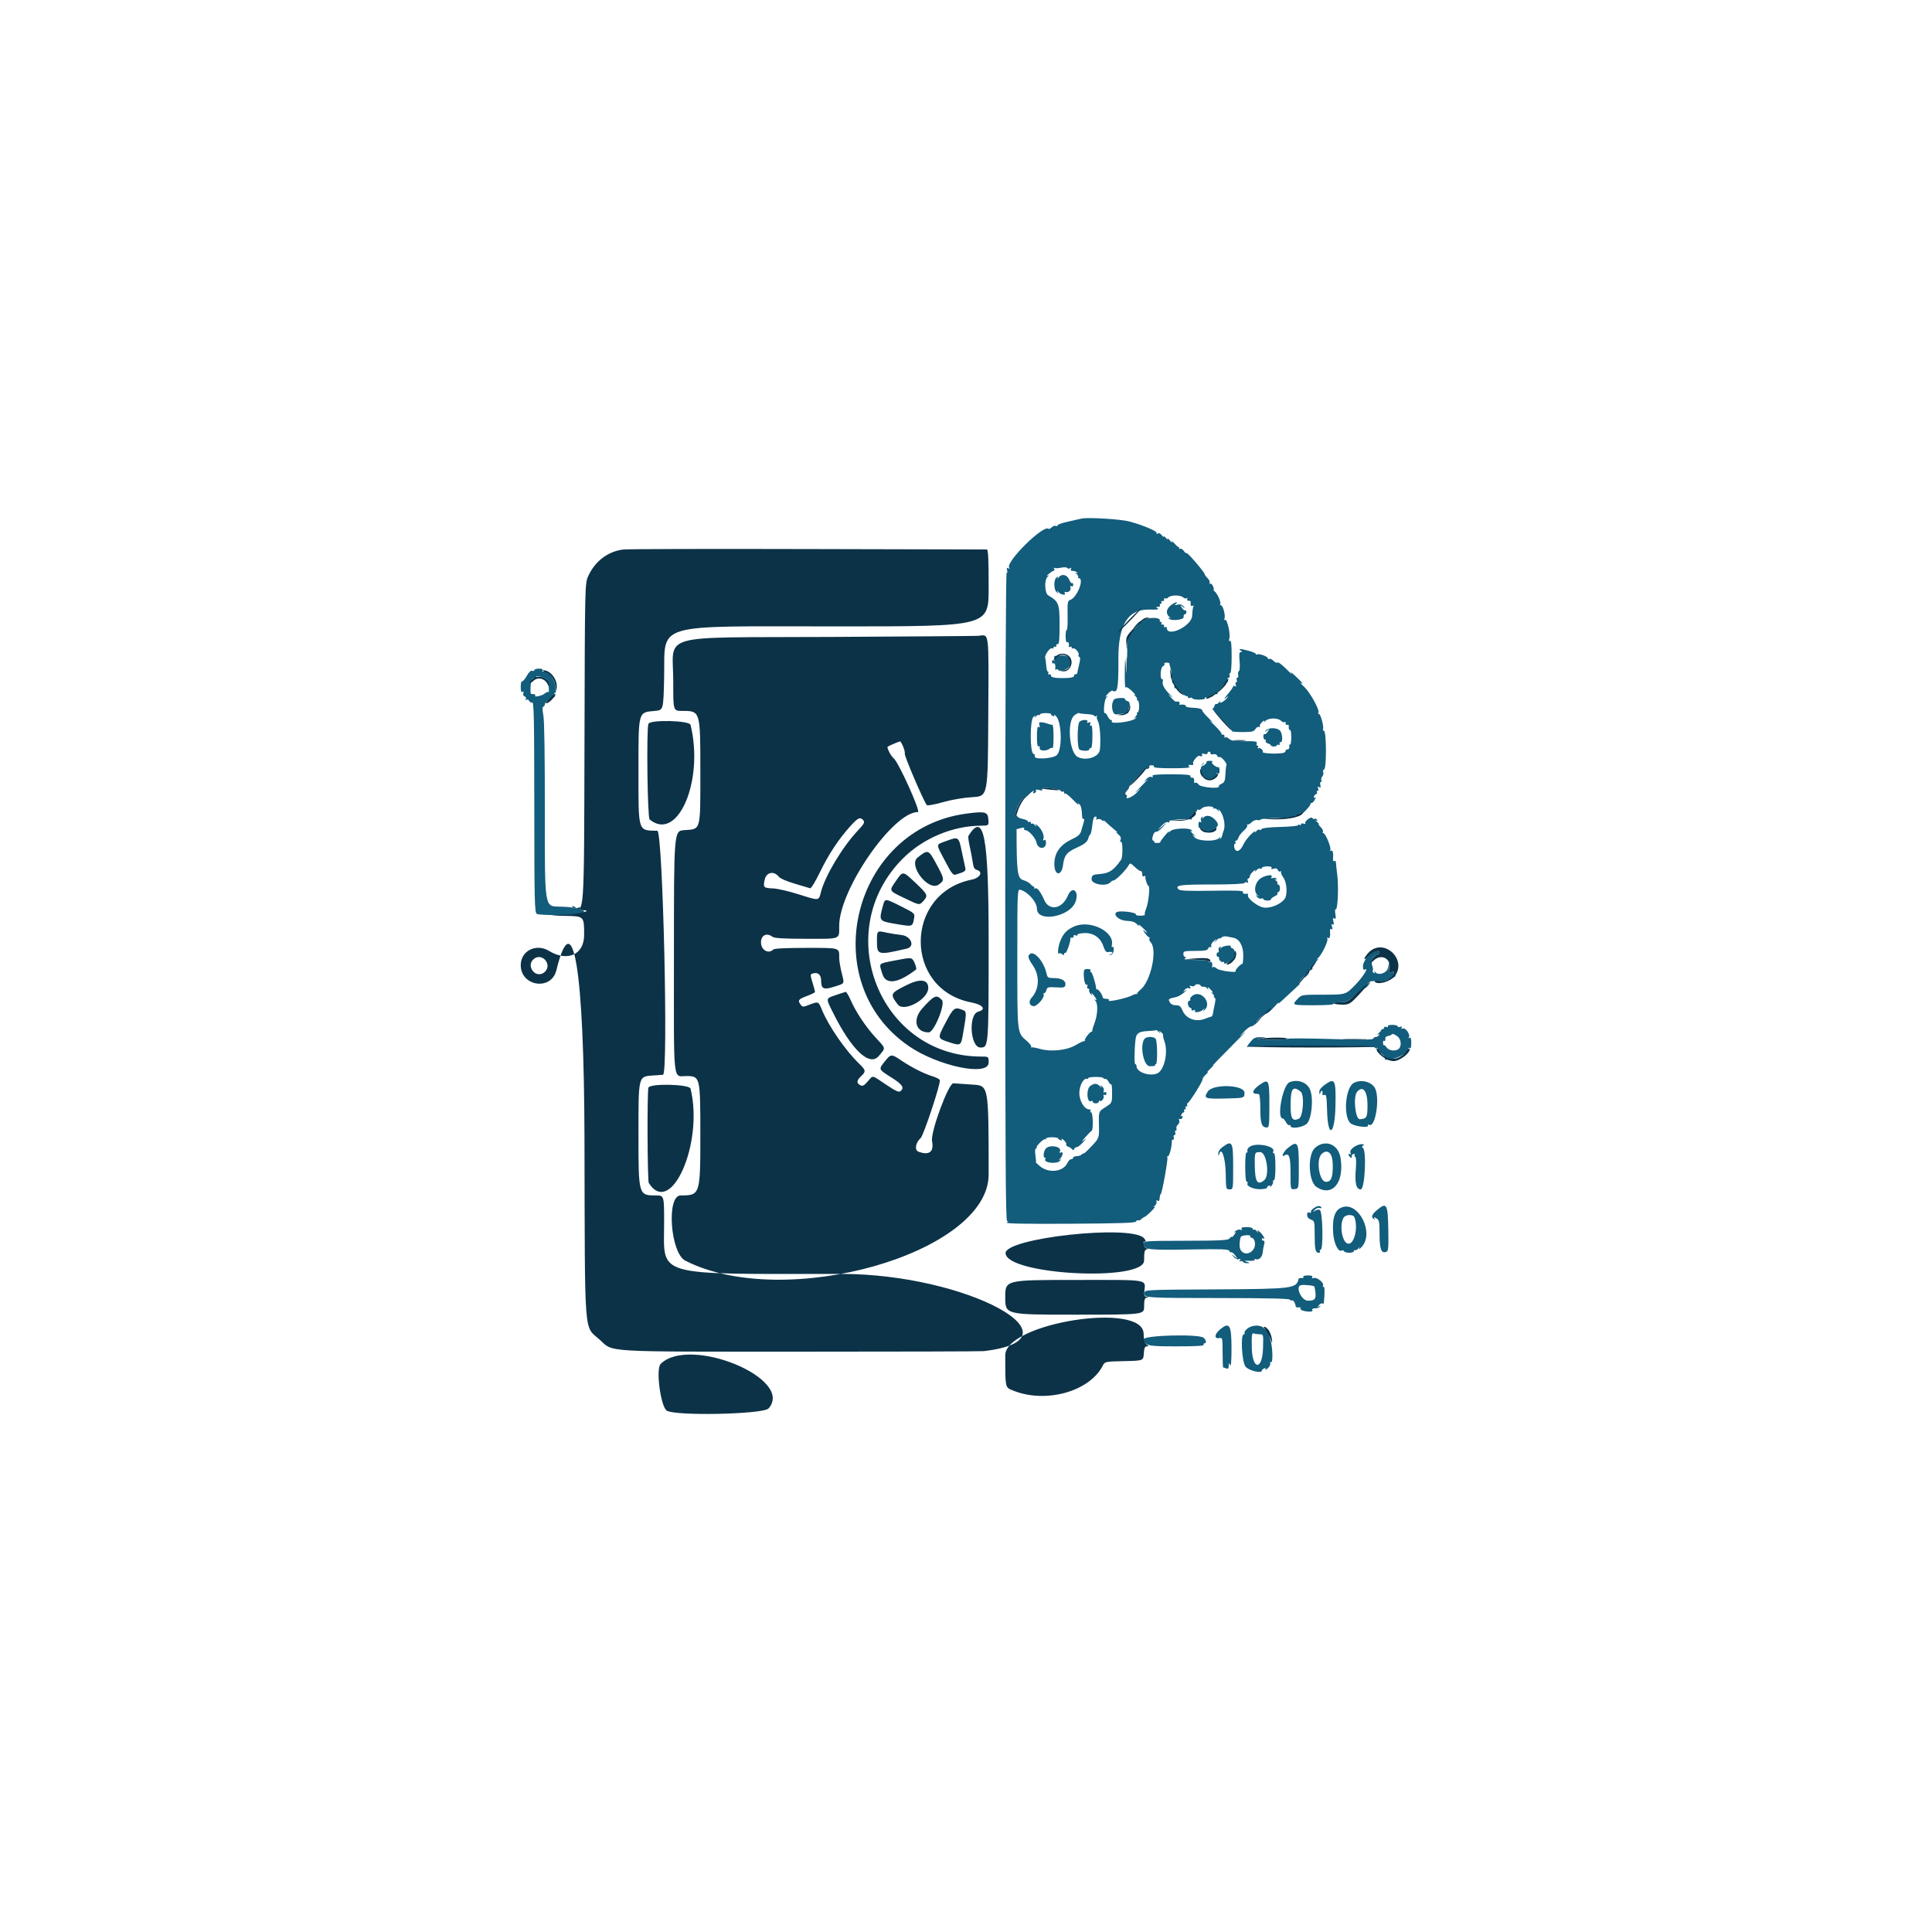<svg xmlns="http://www.w3.org/2000/svg" width="1280" height="1280" viewBox="0 0 1280 1280" version="1.1"><path d="M 716.500 343.580 C 715.400 343.847, 711.251 344.790, 707.279 345.675 C 703.308 346.561, 700.293 347.666, 700.581 348.131 C 700.869 348.596, 700.464 348.731, 699.681 348.431 C 698.898 348.131, 697.578 348.564, 696.748 349.395 C 695.918 350.225, 694.997 350.663, 694.702 350.369 C 691.546 347.213, 666.167 372.225, 668.573 376.119 C 669.069 376.920, 668.880 377.044, 667.997 376.498 C 667.020 375.894, 666.829 376.238, 667.249 377.845 C 667.560 379.032, 667.409 379.753, 666.916 379.448 C 666.386 379.121, 666.012 467.163, 666.005 593.947 C 665.994 765.725, 666.244 809.003, 667.246 809.015 C 668.092 809.026, 668.012 809.354, 667 810.024 C 665.998 810.687, 679.915 810.931, 708.917 810.759 C 742.692 810.557, 752.427 810.221, 752.753 809.244 C 752.983 808.553, 753.546 808.219, 754.005 808.503 C 754.463 808.786, 755.438 808.420, 756.169 807.688 C 756.901 806.956, 757.863 806.303, 758.307 806.237 C 758.751 806.171, 760.776 804.455, 762.807 802.422 C 764.838 800.390, 765.825 799.047, 765 799.438 C 763.817 799.998, 763.836 799.868, 765.088 798.824 C 765.961 798.096, 766.465 796.875, 766.208 796.111 C 765.924 795.267, 766.184 794.996, 766.870 795.420 C 767.940 796.081, 768.165 795.689, 768.400 792.750 C 768.455 792.063, 768.760 791.275, 769.077 791 C 769.969 790.227, 773.984 767.783, 773.399 766.837 C 773.115 766.377, 773.319 766, 773.853 766 C 774.774 766, 776.578 758.916, 776.336 756.250 C 776.273 755.563, 776.670 755, 777.218 755 C 777.766 755, 777.955 754.325, 777.638 753.500 C 777.322 752.675, 777.547 752, 778.138 752 C 778.730 752, 778.955 751.325, 778.638 750.500 C 778.322 749.675, 778.485 749, 779 749 C 779.515 749, 779.706 748.397, 779.423 747.660 C 779.140 746.923, 779.578 745.765, 780.395 745.087 C 781.212 744.409, 781.606 743.138, 781.271 742.263 C 780.893 741.280, 781.067 740.923, 781.725 741.330 C 782.311 741.692, 783.057 741.293, 783.384 740.442 C 783.720 739.567, 783.553 739.158, 783 739.500 C 782.446 739.842, 782.281 739.432, 782.618 738.552 C 782.946 737.698, 783.642 737, 784.166 737 C 784.690 737, 784.840 736.550, 784.500 736 C 784.160 735.450, 784.385 735, 785 735 C 785.615 735, 785.840 734.550, 785.500 734 C 785.160 733.450, 785.385 733, 786 733 C 786.615 733, 786.864 732.588, 786.553 732.085 C 786.242 731.582, 786.380 731.020, 786.859 730.835 C 788.161 730.334, 797.035 716.140, 796.748 715.017 C 796.611 714.484, 797.646 713.025, 799.047 711.774 C 800.448 710.523, 800.898 709.903, 800.047 710.396 C 799.196 710.888, 800.098 709.763, 802.052 707.896 C 804.005 706.028, 804.686 705.175, 803.564 706 C 802.442 706.825, 807.594 701.432, 815.012 694.015 C 822.430 686.598, 826.700 682.098, 824.500 684.015 C 820.500 687.500, 820.500 687.500, 823.946 683.750 C 825.842 681.688, 828.120 680, 829.009 680 C 829.898 680, 831.948 678.538, 833.563 676.750 C 836.500 673.500, 836.500 673.500, 833.452 676 C 831.435 677.655, 831.694 677.215, 834.217 674.700 C 836.314 672.610, 838.435 671.151, 838.931 671.457 C 839.427 671.764, 841.741 669.874, 844.074 667.257 C 846.408 664.641, 847.715 663.400, 846.979 664.500 C 846.243 665.600, 847.859 664.393, 850.571 661.818 C 853.282 659.243, 857.075 655.717, 859 653.983 C 860.925 652.249, 861.849 651.174, 861.053 651.595 C 859.231 652.560, 863.198 646.872, 865.703 644.928 C 867.174 643.788, 867.137 643.985, 865.500 646.017 C 863.500 648.500, 863.500 648.500, 865.683 646.656 C 866.883 645.642, 867.640 644.225, 867.364 643.507 C 867.089 642.790, 867.414 641.862, 868.086 641.447 C 868.920 640.932, 869.051 641.108, 868.500 642 C 867.961 642.873, 868.081 643.068, 868.862 642.585 C 869.506 642.187, 869.775 641.445, 869.460 640.935 C 869.145 640.426, 870.150 638.808, 871.694 637.341 C 873.237 635.873, 873.825 635.005, 873 635.411 C 872.028 635.889, 872.100 635.655, 873.204 634.747 C 875.663 632.726, 880.239 623.195, 879.401 621.840 C 878.962 621.130, 879.132 620.964, 879.845 621.405 C 880.997 622.116, 881.480 620.383, 881.160 616.692 C 881.065 615.602, 881.442 615.155, 882.109 615.567 C 882.861 616.032, 882.986 615.532, 882.500 614 C 882.001 612.427, 882.131 611.963, 882.933 612.459 C 883.745 612.960, 883.880 612.369, 883.394 610.435 C 882.867 608.333, 883.009 607.887, 884.010 608.506 C 885.025 609.134, 885.181 608.500, 884.715 605.633 C 884.387 603.610, 884.478 602.177, 884.918 602.449 C 886.243 603.268, 886.978 588.024, 886.001 580 C 885.499 575.875, 885.068 571.911, 885.044 571.191 C 885.020 570.471, 884.551 570.160, 884.001 570.499 C 883.452 570.838, 883.074 570.303, 883.160 569.308 C 883.514 565.226, 882.978 562.896, 881.845 563.595 C 881.141 564.031, 880.962 563.871, 881.386 563.184 C 882.207 561.857, 878.180 552, 876.818 552 C 876.303 552, 876.150 551.566, 876.477 551.036 C 876.805 550.507, 876.157 549.157, 875.036 548.036 C 873.916 546.916, 873.311 546, 873.691 546 C 874.071 546, 873.509 545.292, 872.441 544.426 C 871.374 543.560, 871.132 543.180, 871.905 543.580 C 872.836 544.064, 873.065 543.915, 872.585 543.138 C 872.187 542.494, 871.474 542.207, 871 542.500 C 870.526 542.793, 869.855 542.575, 869.509 542.015 C 869.116 541.379, 868.003 541.654, 866.543 542.749 C 865.258 543.712, 864.459 544.914, 864.767 545.420 C 865.076 545.926, 864.579 546.053, 863.664 545.701 C 862.749 545.350, 862 545.525, 862 546.090 C 862 546.656, 861.550 546.840, 861 546.500 C 860.450 546.160, 860 546.262, 860 546.726 C 860 547.190, 854.715 547.705, 848.257 547.870 C 840.875 548.059, 836.252 548.592, 835.811 549.306 C 835.425 549.931, 834.791 550.125, 834.403 549.737 C 834.015 549.349, 833.057 549.812, 832.275 550.766 C 831.385 551.850, 831.123 551.937, 831.576 551 C 831.974 550.175, 830.708 551.002, 828.763 552.837 C 826.817 554.672, 824.446 557.903, 823.493 560.016 C 821.530 564.369, 818.434 565.053, 817.716 561.293 C 817.475 560.032, 817.691 559, 818.198 559 C 818.704 559, 818.840 558.550, 818.500 558 C 818.160 557.450, 818.328 557, 818.874 557 C 819.419 557, 820.175 556.026, 820.553 554.835 C 820.931 553.644, 822.537 551.578, 824.123 550.243 C 825.712 548.906, 826.708 547.298, 826.342 546.659 C 825.978 546.021, 826.014 545.800, 826.423 546.167 C 826.832 546.533, 828.071 545.929, 829.176 544.824 C 830.322 543.678, 831.983 543.024, 833.045 543.301 C 834.067 543.569, 835.038 543.420, 835.202 542.971 C 835.366 542.522, 840.755 542.024, 847.177 541.864 C 854.285 541.688, 858.623 541.199, 858.263 540.617 C 857.923 540.066, 858.400 539.939, 859.388 540.319 C 860.332 540.681, 860.858 540.579, 860.558 540.093 C 860.257 539.607, 860.707 538.943, 861.558 538.616 C 862.603 538.215, 862.867 538.424, 862.372 539.261 C 861.969 539.943, 863.164 538.925, 865.027 537 C 866.890 535.075, 868.321 533.163, 868.207 532.750 C 868.093 532.337, 868.434 532, 868.965 532 C 869.495 532, 870.440 531.046, 871.065 529.879 C 871.846 528.420, 871.860 527.968, 871.111 528.431 C 870.433 528.851, 870.247 528.519, 870.618 527.552 C 870.946 526.698, 871.642 526, 872.166 526 C 872.690 526, 872.840 525.550, 872.500 525 C 872.160 524.450, 872.344 524, 872.910 524 C 873.475 524, 873.650 523.251, 873.299 522.336 C 872.834 521.126, 873.022 520.896, 873.988 521.492 C 874.983 522.108, 875.174 521.774, 874.751 520.156 C 874.441 518.970, 874.622 518, 875.153 518 C 875.684 518, 875.828 517.530, 875.473 516.956 C 875.118 516.382, 875.367 515.263, 876.026 514.469 C 876.685 513.675, 876.974 512.374, 876.668 511.577 C 876.362 510.781, 876.629 509.957, 877.260 509.747 C 878.915 509.195, 878.856 484.785, 877.197 484.232 C 876.532 484.011, 876.228 483.441, 876.521 482.966 C 877.295 481.714, 874.935 473, 873.822 473 C 873.305 473, 873.149 472.568, 873.475 472.040 C 874.456 470.454, 867.993 458.770, 864.115 455.118 C 862.127 453.245, 861.063 452.029, 861.750 452.416 C 864.005 453.683, 863.071 452.483, 858.278 447.958 C 855.682 445.506, 854.435 444.625, 855.507 446 C 856.580 447.375, 855.337 446.363, 852.746 443.750 C 850.154 441.137, 847.576 439, 847.017 439 C 846.458 439, 845.759 439.016, 845.464 439.036 C 845.170 439.055, 844.233 438.376, 843.384 437.527 C 842.534 436.677, 841.425 436.237, 840.919 436.550 C 840.414 436.862, 840 436.685, 840 436.157 C 840 434.966, 834.098 432.821, 832.885 433.571 C 832.398 433.872, 832 433.735, 832 433.266 C 832 432.798, 829.969 431.871, 827.486 431.207 C 821.969 429.732, 819.918 429.654, 822 431 C 823.200 431.775, 823.222 431.972, 822.111 431.985 C 821.021 431.997, 820.839 433.290, 821.266 438 C 821.584 441.507, 821.398 444.254, 820.818 444.612 C 820.272 444.950, 820.048 446.075, 820.319 447.113 C 820.591 448.151, 820.357 449, 819.799 449 C 819.242 449, 819.045 449.675, 819.362 450.500 C 819.678 451.325, 819.515 452, 819 452 C 818.485 452, 818.350 452.749, 818.701 453.664 C 819.131 454.783, 818.957 455.091, 818.170 454.605 C 817.526 454.207, 817 454.278, 817 454.761 C 817 455.244, 815.331 457.634, 813.290 460.070 C 811.032 462.767, 810.536 463.717, 812.023 462.500 C 814.026 460.860, 814.213 460.825, 813.065 462.305 C 811.203 464.704, 807.467 466.766, 808.453 464.850 C 808.836 464.107, 808.508 464.281, 807.725 465.234 C 806.943 466.188, 806.050 466.717, 805.742 466.409 C 805.435 466.101, 804.884 466.790, 804.519 467.939 C 804.154 469.089, 803.496 469.807, 803.056 469.535 C 802.616 469.263, 805.534 472.371, 809.539 476.442 C 813.545 480.514, 816.562 484.104, 816.244 484.422 C 815.927 484.740, 819.008 485, 823.093 485 C 829.483 485, 830.697 484.716, 831.792 482.961 C 832.492 481.840, 833.570 481.234, 834.187 481.616 C 834.818 482.006, 835.033 481.862, 834.678 481.288 C 834.331 480.727, 835.014 479.420, 836.195 478.384 C 837.652 477.106, 838.104 476.983, 837.598 478 C 837.155 478.891, 837.434 478.789, 838.286 477.750 C 840.080 475.561, 846.554 475.411, 848.652 477.509 C 849.482 478.339, 850.586 478.756, 851.105 478.435 C 851.625 478.114, 851.926 478.447, 851.775 479.176 C 851.624 479.904, 852.063 480.387, 852.750 480.250 C 853.438 480.112, 853.947 480.337, 853.882 480.750 C 853.599 482.541, 854.059 484.081, 854.750 483.655 C 855.163 483.400, 855.500 485.580, 855.500 488.500 C 855.500 491.420, 855.132 493.582, 854.683 493.304 C 854.234 493.026, 854.009 493.622, 854.183 494.627 C 854.370 495.707, 853.886 496.483, 853 496.523 C 852.175 496.560, 851.581 497.040, 851.681 497.588 C 851.780 498.136, 850.880 498.740, 849.681 498.930 C 845 499.672, 835.567 499.100, 836.534 498.132 C 837.370 497.297, 834.781 495.018, 833.732 495.666 C 833.128 496.039, 832.990 495.825, 833.405 495.155 C 833.797 494.520, 833.656 494, 833.090 494 C 832.525 494, 832.293 493.400, 832.574 492.667 C 833.158 491.147, 832.286 491.005, 822.732 491.065 C 817.885 491.095, 815.520 490.663, 814.401 489.544 C 813.542 488.685, 812.414 488.244, 811.895 488.565 C 811.375 488.886, 811.074 488.553, 811.225 487.824 C 811.376 487.096, 810.938 486.613, 810.250 486.750 C 809.563 486.888, 809.113 486.588, 809.250 486.083 C 809.388 485.579, 807.221 482.992, 804.436 480.333 C 801.651 477.675, 800.777 476.625, 802.494 478 C 804.212 479.375, 803.566 478.525, 801.058 476.111 C 798.551 473.697, 796.500 471.265, 796.500 470.707 C 796.500 469.599, 794.498 469.098, 788.821 468.784 C 786.797 468.672, 785.361 468.225, 785.630 467.790 C 786.072 467.074, 783.728 466.550, 781.676 466.906 C 781.222 466.985, 781.136 466.588, 781.485 466.025 C 782.035 465.134, 780.863 464.599, 778.883 464.837 C 778.543 464.878, 777.193 463.694, 775.883 462.206 C 773.500 459.500, 773.500 459.500, 776.058 461.500 C 777.471 462.604, 777.203 462.156, 775.461 460.500 C 771.626 456.854, 769.659 453.332, 770.392 451.422 C 770.692 450.640, 770.501 450, 769.969 450 C 768.328 450, 768.815 442.008, 770.494 441.364 C 771.316 441.048, 771.740 440.388, 771.435 439.895 C 771.131 439.403, 771.809 439, 772.941 439 C 774.073 439, 774.929 439.337, 774.841 439.750 C 774.754 440.163, 775.029 441.293, 775.453 442.262 C 775.877 443.232, 776.030 445.345, 775.793 446.959 C 775.535 448.713, 775.755 449.651, 776.338 449.291 C 776.916 448.934, 777.084 449.569, 776.751 450.845 C 776.440 452.032, 776.595 452.751, 777.093 452.442 C 777.971 451.900, 778.449 453.451, 778.035 455.500 C 777.924 456.050, 778.126 456.207, 778.483 455.850 C 778.841 455.492, 780.633 456.700, 782.467 458.533 C 784.300 460.367, 786.070 461.597, 786.400 461.267 C 786.730 460.937, 787 461.178, 787 461.802 C 787 462.426, 787.675 462.678, 788.500 462.362 C 789.325 462.045, 790.001 462.172, 790.003 462.643 C 790.005 463.114, 791.994 463.511, 794.423 463.524 C 796.902 463.538, 798.586 463.140, 798.263 462.617 C 797.939 462.093, 798.632 461.932, 799.845 462.249 C 801.241 462.614, 801.768 462.434, 801.337 461.737 C 800.912 461.049, 801.292 460.898, 802.388 461.319 C 803.407 461.710, 803.856 461.576, 803.493 460.989 C 802.933 460.082, 804.308 459.556, 806.324 459.906 C 806.778 459.985, 806.864 459.588, 806.515 459.025 C 806.167 458.461, 806.342 458, 806.905 458 C 807.468 458, 808.997 456.427, 810.303 454.505 C 811.609 452.583, 812.999 451.332, 813.392 451.725 C 813.784 452.118, 813.809 451.665, 813.446 450.720 C 813.045 449.675, 813.263 449, 814 449 C 814.668 449, 814.955 448.326, 814.638 447.500 C 814.322 446.675, 814.499 446, 815.031 446 C 815.598 446, 816 441.408, 816 434.941 C 816 427.110, 815.677 424.082, 814.893 424.566 C 814.147 425.027, 814.007 424.554, 814.463 423.117 C 815.355 420.307, 813.015 409.873, 811.679 410.699 C 811.073 411.073, 810.907 410.684, 811.270 409.739 C 812.050 407.705, 810.227 401, 808.894 401 C 808.337 401, 808.152 400.563, 808.482 400.029 C 809.123 398.992, 806.353 392.909, 804.775 391.888 C 804.255 391.552, 803.934 391.102, 804.061 390.888 C 804.717 389.792, 802.708 386.062, 801.773 386.640 C 801.141 387.031, 800.978 386.844, 801.382 386.191 C 801.762 385.576, 801.157 384.157, 800.036 383.036 C 798.916 381.916, 798.053 380.731, 798.118 380.401 C 798.313 379.419, 786.751 365.916, 786.193 366.474 C 785.910 366.756, 785.046 366.083, 784.271 364.977 C 783.497 363.871, 782.433 363.233, 781.907 363.558 C 781.381 363.883, 781.074 363.778, 781.225 363.324 C 781.376 362.871, 781.213 362.500, 780.863 362.500 C 780.512 362.500, 779.240 361.375, 778.037 360 C 776.833 358.625, 776.146 358.175, 776.511 359 C 776.875 359.825, 776.195 359.375, 775 358 C 773.805 356.625, 773.124 356.175, 773.487 357 C 773.851 357.825, 773.440 357.626, 772.574 356.559 C 771.708 355.491, 771 355.015, 771 355.500 C 771 355.985, 770.393 355.553, 769.652 354.538 C 768.803 353.377, 767.820 352.993, 766.997 353.502 C 766.180 354.007, 765.934 353.916, 766.340 353.259 C 767.063 352.089, 757.838 348.108, 748.444 345.536 C 742.664 343.954, 720.546 342.599, 716.500 343.580 M 703.025 376.103 C 701.113 376.508, 699.131 376.581, 698.620 376.265 C 698.109 375.949, 698.012 376.211, 698.405 376.845 C 698.797 377.480, 698.754 378.010, 698.309 378.022 C 697.864 378.034, 696.375 378.974, 695 380.109 C 693.625 381.245, 693.175 381.876, 694 381.513 C 695.330 380.926, 695.330 381.002, 693.998 382.176 C 691.760 384.148, 692.107 393.060, 694.475 394.443 C 701.454 398.518, 702 399.934, 702 413.966 C 702 423.860, 701.699 426.940, 700.750 426.750 C 700.063 426.613, 699.624 427.096, 699.775 427.824 C 699.926 428.553, 699.588 428.864, 699.025 428.515 C 698.461 428.167, 698 428.385, 698 429 C 698 429.615, 697.586 429.862, 697.080 429.549 C 695.742 428.723, 691.878 434.030, 692.452 435.907 C 692.719 436.783, 693.044 439.188, 693.173 441.250 C 693.303 443.313, 693.793 445, 694.263 445 C 694.733 445, 694.833 445.461, 694.485 446.025 C 694.136 446.588, 694.447 446.926, 695.176 446.775 C 695.904 446.624, 696.419 446.969, 696.319 447.542 C 696.119 448.696, 698.688 449.276, 704 449.276 C 709.312 449.276, 711.881 448.696, 711.681 447.542 C 711.581 446.969, 711.987 446.587, 712.583 446.694 C 713.179 446.801, 713.714 446.351, 713.772 445.694 C 713.831 445.038, 714.381 442.484, 714.996 440.019 C 715.780 436.875, 715.797 435.432, 715.051 435.184 C 714.466 434.989, 714.259 434.389, 714.592 433.852 C 715.346 432.631, 712.048 428.852, 710.866 429.583 C 710.390 429.877, 710 429.615, 710 429 C 710 428.385, 709.539 428.167, 708.975 428.515 C 708.412 428.864, 708.015 428.778, 708.094 428.324 C 708.445 426.300, 707.916 424.934, 707 425.500 C 706.388 425.878, 706 424.324, 706 421.500 C 706 418.960, 706.337 417.091, 706.750 417.346 C 707.163 417.602, 707.418 413.374, 707.317 407.951 C 707.156 399.270, 707.348 398.024, 708.920 397.525 C 713.632 396.030, 718.714 382.993, 714.583 382.999 C 714.079 382.999, 713.960 382.707, 714.318 382.349 C 714.676 381.991, 714.188 381.057, 713.234 380.275 C 712.162 379.395, 712.072 379.132, 713 379.586 C 713.882 380.018, 714.157 379.945, 713.667 379.410 C 713.208 378.910, 712.421 378.444, 711.917 378.375 C 711.413 378.306, 710.523 378.194, 709.941 378.125 C 709.359 378.056, 709.203 377.480, 709.595 376.845 C 710.060 376.094, 709.867 375.964, 709.043 376.474 C 708.346 376.904, 707.489 376.831, 707.138 376.312 C 706.777 375.778, 704.990 375.687, 703.025 376.103 M 701.208 382.750 C 700.502 383.712, 700.254 383.825, 700.655 383 C 701.257 381.760, 701.117 381.716, 699.846 382.745 C 698.012 384.229, 698.125 390.572, 700.018 392.321 C 701.018 393.246, 701.138 393.177, 700.573 392 C 700.132 391.083, 700.409 391.180, 701.286 392.250 C 702.862 394.172, 706.568 394.728, 705.420 392.870 C 704.999 392.189, 705.264 391.921, 706.089 392.196 C 707.925 392.808, 709.882 390.857, 709.205 389.091 C 708.857 388.186, 709.084 387.934, 709.830 388.395 C 710.551 388.840, 711 388.455, 711 387.392 C 711 386.443, 710.693 385.974, 710.317 386.350 C 709.941 386.726, 709.063 385.676, 708.365 384.017 C 706.905 380.545, 703.292 379.905, 701.208 382.750 M 774.067 395.772 C 773.414 396.472, 772.446 396.776, 771.915 396.448 C 771.385 396.120, 771.074 396.447, 771.225 397.176 C 771.376 397.904, 770.904 398.376, 770.176 398.225 C 769.447 398.074, 769.136 398.412, 769.485 398.975 C 769.833 399.539, 769.615 400, 769 400 C 768.385 400, 768.160 400.450, 768.500 401 C 768.840 401.550, 768.304 402.007, 767.309 402.015 C 765.766 402.028, 765.720 402.180, 767 403.045 C 768.073 403.771, 766.550 404.003, 761.650 403.860 C 747.347 403.441, 740.817 413.831, 740.955 436.784 C 741.070 455.790, 740.383 459.591, 737.189 457.617 C 736.695 457.312, 735.213 458.245, 733.895 459.692 C 732.578 461.139, 732.175 461.992, 733 461.587 C 734.333 460.933, 734.333 460.999, 733 462.176 C 731.577 463.432, 730.715 473.294, 732.104 472.436 C 732.436 472.231, 733.214 473.174, 733.832 474.531 C 734.451 475.889, 735.443 477, 736.038 477 C 736.632 477, 736.865 477.410, 736.555 477.910 C 735.224 480.064, 750.269 478.223, 752.260 475.988 C 753.279 474.845, 753.224 474.766, 751.953 475.548 C 750.966 476.156, 751.041 475.912, 752.160 474.874 C 753.125 473.980, 753.634 472.967, 753.291 472.624 C 752.948 472.281, 753.130 472, 753.697 472 C 754.264 472, 754.727 470.200, 754.727 468 C 754.727 465.800, 754.264 464, 753.697 464 C 753.130 464, 752.948 463.719, 753.291 463.376 C 753.634 463.033, 753.125 462.020, 752.160 461.126 C 750.997 460.048, 750.927 459.807, 751.953 460.411 C 752.804 460.912, 751.925 459.777, 750 457.889 C 747.875 455.805, 746.211 454.857, 745.765 455.478 C 745.361 456.040, 745.105 451.550, 745.195 445.500 C 745.358 434.659, 745.370 434.608, 745.998 442 C 746.536 448.336, 746.654 447.343, 746.757 435.596 C 746.879 421.692, 746.879 421.692, 751.689 416.615 C 754.335 413.823, 755.150 412.655, 753.500 414.019 C 750.500 416.500, 750.500 416.500, 752.895 413.781 C 754.213 412.285, 755.644 411.280, 756.076 411.547 C 756.508 411.814, 757.109 411.633, 757.410 411.145 C 758.210 409.851, 763.813 408.915, 766.591 409.612 C 767.908 409.943, 768.738 410.615, 768.434 411.107 C 768.130 411.598, 768.385 412, 769 412 C 769.615 412, 769.833 412.461, 769.485 413.025 C 769.136 413.588, 769.447 413.926, 770.176 413.775 C 770.904 413.624, 771.376 414.096, 771.225 414.824 C 771.074 415.553, 771.412 415.864, 771.975 415.515 C 772.539 415.167, 773 415.321, 773 415.858 C 773 422.713, 789.619 414.813, 789.865 407.841 C 789.965 405.032, 790.330 402.275, 790.678 401.713 C 791.040 401.127, 790.816 400.996, 790.155 401.405 C 789.124 402.042, 788.551 400.847, 788.882 398.750 C 788.947 398.337, 788.298 398, 787.441 398 C 786.517 398, 786.173 397.530, 786.595 396.845 C 787.018 396.161, 786.872 395.961, 786.235 396.355 C 785.644 396.720, 784.562 396.452, 783.831 395.759 C 782.103 394.125, 775.595 394.133, 774.067 395.772 M 775.635 401.073 C 772.596 403.463, 772.228 406.647, 774.750 408.714 C 775.712 409.503, 775.868 409.820, 775.095 409.420 C 774.235 408.973, 773.940 409.094, 774.335 409.732 C 775.525 411.659, 784.544 410.762, 784.206 408.750 C 784.045 407.788, 784.382 407, 784.956 407 C 785.530 407, 786 406.298, 786 405.441 C 786 404.584, 785.640 404.104, 785.200 404.376 C 784.760 404.648, 783.788 403.887, 783.039 402.685 C 781.750 400.615, 781.779 400.579, 783.589 402 C 785.353 403.385, 785.395 403.366, 784.136 401.760 C 783.193 400.557, 781.957 400.196, 780.136 400.591 C 778.089 401.034, 777.835 400.924, 779 400.096 C 779.825 399.510, 779.998 399.024, 779.385 399.015 C 778.772 399.007, 777.084 399.933, 775.635 401.073 M 698.602 434.731 C 698.347 434.987, 698.408 435.900, 698.739 436.762 C 699.135 437.795, 698.942 438.082, 698.170 437.605 C 697.461 437.167, 697 437.519, 697 438.500 C 697 439.390, 697.450 439.840, 698 439.500 C 698.887 438.952, 699.488 441.055, 699.094 443.324 C 699.015 443.778, 699.412 443.864, 699.975 443.515 C 700.539 443.167, 701 443.296, 701 443.802 C 701 444.309, 702.237 444.500, 703.750 444.227 C 711.363 442.855, 711.446 434.267, 703.846 434.267 C 701.217 434.267, 698.858 434.476, 698.602 434.731 M 354 443.969 C 354 444.501, 353.371 444.696, 352.602 444.401 C 351.712 444.059, 350.382 445.328, 348.941 447.892 C 347.696 450.106, 346.300 451.685, 345.839 451.400 C 345.377 451.115, 345 452.735, 345 455 C 345 457.889, 345.349 458.902, 346.170 458.395 C 346.944 457.916, 347.135 458.207, 346.733 459.253 C 346.377 460.180, 346.747 461.073, 347.627 461.410 C 348.458 461.729, 348.807 462.504, 348.409 463.147 C 347.961 463.872, 348.128 464.039, 348.853 463.591 C 349.496 463.193, 350.271 463.542, 350.590 464.373 C 350.906 465.199, 351.791 465.634, 352.556 465.340 C 353.736 464.887, 353.953 475.412, 353.986 534.552 C 354.022 597.219, 354.188 604.417, 355.621 605.465 C 357.111 606.555, 382.379 606.556, 385.750 605.467 C 387.535 604.890, 387.298 603, 385.441 603 C 384.556 603, 384.178 602.522, 384.566 601.893 C 385.026 601.149, 384.557 601.006, 383.134 601.457 C 381.970 601.827, 380.530 601.828, 379.934 601.459 C 379.338 601.091, 374.808 600.724, 369.867 600.645 C 360.883 600.500, 360.883 600.500, 360.967 540 C 361.020 501.725, 360.666 477.482, 360.005 474.007 C 359.296 470.282, 359.288 468.404, 359.980 468.173 C 360.541 467.986, 361 467.248, 361 466.532 C 361 465.187, 365.948 461.393, 367.214 461.766 C 367.607 461.881, 367.671 461.306, 367.357 460.488 C 367.043 459.670, 367.224 459, 367.759 459 C 369.148 459, 367.639 451.624, 365.619 448.541 C 364.703 447.143, 363.488 446, 362.918 446 C 362.348 446, 362.134 445.592, 362.442 445.093 C 362.751 444.595, 362.032 444.440, 360.845 444.751 C 359.366 445.137, 358.912 444.951, 359.403 444.158 C 359.885 443.377, 359.121 443, 357.059 443 C 355.377 443, 354 443.436, 354 443.969 M 355.396 448.832 C 355.844 449.557, 355.571 449.773, 354.653 449.420 C 353.855 449.114, 352.819 449.457, 352.351 450.182 C 351.420 451.624, 351.082 459.892, 351.958 459.812 C 353.833 459.642, 355.043 460.122, 354.589 460.856 C 353.771 462.179, 359.301 460.912, 361.081 459.367 C 361.951 458.613, 362.899 458.232, 363.188 458.521 C 364.154 459.487, 363.507 452.524, 362.468 450.769 C 361.903 449.817, 359.923 448.735, 358.066 448.363 C 355.649 447.880, 354.890 448.013, 355.396 448.832 M 738.100 463.424 C 735.636 466.523, 736.837 473.866, 739.714 473.289 C 740.292 473.173, 742.377 472.970, 744.347 472.837 C 746.317 472.705, 747.773 472.439, 747.581 472.248 C 747.390 472.056, 747.580 470.362, 748.004 468.482 C 748.652 465.609, 748.471 464.967, 746.873 464.460 C 745.827 464.128, 745.158 463.551, 745.386 463.178 C 746.085 462.036, 739.014 462.275, 738.100 463.424 M 689 473.368 C 689 473.899, 688.719 474.052, 688.376 473.709 C 688.033 473.366, 687.020 473.875, 686.126 474.840 C 685.145 475.898, 684.897 475.980, 685.500 475.047 C 686.379 473.688, 686.282 473.671, 684.706 474.909 C 682.298 476.800, 682.271 498.506, 684.675 499.429 C 685.474 499.735, 685.893 500.364, 685.607 500.826 C 684.015 503.402, 697.608 502.836, 700.229 500.217 C 703.884 496.565, 703.474 478.333, 699.651 474.475 C 698.574 473.389, 698.010 473.057, 698.398 473.739 C 698.872 474.570, 698.596 474.782, 697.558 474.384 C 696.707 474.057, 696.189 473.500, 696.406 473.145 C 696.623 472.790, 695.045 472.478, 692.900 472.451 C 690.755 472.424, 689 472.837, 689 473.368 M 711.810 473.935 C 706.736 477.926, 708.368 498.588, 713.987 501.493 C 719.464 504.326, 728.036 501.634, 728.669 496.883 C 729.454 490.983, 728.808 480.529, 727.501 478.001 C 726.719 476.490, 726.399 474.899, 726.790 474.466 C 727.180 474.034, 726.938 474.003, 726.250 474.399 C 725.563 474.794, 725 474.726, 725 474.246 C 725 473.766, 722.891 473.265, 720.314 473.131 C 717.737 472.998, 715.315 472.695, 714.932 472.458 C 714.549 472.221, 713.144 472.886, 711.810 473.935 M 715.200 478.200 C 713.592 479.808, 713.569 495.616, 715.173 496.607 C 716.963 497.713, 721.856 497.632, 721.667 496.500 C 721.575 495.950, 721.992 495.589, 722.594 495.698 C 723.306 495.827, 723.714 493.118, 723.762 487.940 C 723.813 482.445, 723.499 480.191, 722.748 480.656 C 722.061 481.080, 721.888 480.733, 722.279 479.715 C 722.735 478.528, 722.472 478.265, 721.285 478.721 C 720.211 479.133, 719.913 478.949, 720.395 478.170 C 721.374 476.585, 716.788 476.612, 715.200 478.200 M 688.627 478.707 C 688.358 478.975, 688.408 479.900, 688.739 480.762 C 689.135 481.795, 688.942 482.082, 688.170 481.605 C 687.319 481.079, 687 482.820, 687 488 C 687 492.788, 687.349 494.902, 688.067 494.459 C 688.707 494.063, 689.007 494.539, 688.817 495.650 C 688.477 497.635, 693.262 497.820, 695.592 495.912 C 696.193 495.420, 696.980 495.313, 697.342 495.675 C 697.704 496.037, 698 492.658, 698 488.167 C 698 483.675, 697.663 480.071, 697.250 480.159 C 696.837 480.246, 695.825 480.061, 695 479.748 C 692.314 478.727, 689.127 478.206, 688.627 478.707 M 838.728 483.924 C 837.622 485.344, 837.690 485.351, 839.411 484 C 841.221 482.579, 841.250 482.615, 839.961 484.685 C 839.212 485.887, 838.240 486.648, 837.800 486.376 C 837.360 486.104, 837 486.809, 837 487.941 C 837 489.073, 837.477 490, 838.059 490 C 838.641 490, 838.860 490.418, 838.544 490.928 C 838.229 491.438, 838.877 492.144, 839.985 492.495 C 841.093 492.847, 842 493.458, 842 493.853 C 842 494.248, 842.900 494.571, 844 494.571 C 845.100 494.571, 846 494.191, 846 493.727 C 846 493.262, 846.461 493.167, 847.025 493.515 C 847.588 493.864, 847.926 493.553, 847.775 492.824 C 847.624 492.096, 847.952 491.576, 848.505 491.668 C 850.081 491.932, 849.670 485.717, 848 484.022 C 846 481.993, 840.280 481.932, 838.728 483.924 M 800 499.067 C 800 499.701, 799.136 499.860, 797.875 499.460 C 796.445 499.006, 795.973 499.148, 796.434 499.893 C 797.028 500.854, 795.730 501.462, 794.605 500.750 C 793.661 500.153, 789.977 504.498, 790.429 505.675 C 790.703 506.391, 790.607 506.928, 790.214 506.870 C 787.630 506.484, 786.527 507.048, 788 508 C 789.012 508.654, 785.331 508.974, 776.691 508.985 C 768.403 508.995, 764.100 508.647, 764.500 508 C 764.840 507.450, 764.165 507, 763 507 C 761.835 507, 761.131 507.403, 761.435 507.895 C 761.740 508.388, 761.293 509.057, 760.442 509.384 C 759.412 509.779, 759.122 509.564, 759.575 508.739 C 759.948 508.057, 757.384 510.622, 753.877 514.439 C 750.369 518.255, 747.725 521.470, 748 521.584 C 748.275 521.697, 747.683 522.693, 746.685 523.796 C 745.484 525.123, 745.236 526.028, 745.951 526.470 C 746.546 526.837, 746.833 527.461, 746.590 527.855 C 745.094 530.275, 750.589 527.953, 753.262 525.036 C 756.500 521.500, 756.500 521.500, 752.931 524.500 C 750.969 526.150, 752.319 524.607, 755.931 521.072 C 759.544 517.536, 761.375 515.511, 760 516.572 C 757.500 518.500, 757.500 518.500, 759.344 516.317 C 760.450 515.009, 761.817 514.376, 762.758 514.737 C 763.795 515.135, 764.083 514.943, 763.605 514.170 C 763.067 513.300, 766.225 513, 775.941 513 C 785.855 513, 788.940 513.301, 788.750 514.250 C 788.612 514.938, 789.063 515.388, 789.750 515.250 C 790.898 515.020, 791.449 516.280, 791.094 518.324 C 791.015 518.778, 791.381 518.883, 791.907 518.558 C 792.433 518.233, 793.459 518.818, 794.188 519.858 C 795.482 521.705, 808.620 522.812, 807.487 520.978 C 807.253 520.601, 808.091 519.824, 809.348 519.251 C 811.255 518.382, 811.673 517.335, 811.875 512.916 C 812.007 510.004, 812.309 507.309, 812.544 506.928 C 813.211 505.849, 808.955 500.910, 807.913 501.554 C 807.403 501.869, 806.735 501.473, 806.428 500.674 C 806.098 499.813, 805.082 499.427, 803.935 499.727 C 802.871 500.006, 802 499.731, 802 499.117 C 802 498.502, 801.550 498, 801 498 C 800.450 498, 800 498.480, 800 499.067 M 799.376 504.800 C 799.648 505.240, 798.887 506.212, 797.685 506.961 C 795.622 508.246, 795.581 508.215, 796.952 506.411 C 798.188 504.784, 798.190 504.691, 796.965 505.787 C 796.173 506.495, 795.520 508.595, 795.513 510.453 C 795.506 512.312, 795.660 513.672, 795.857 513.476 C 796.352 512.981, 798.860 515.384, 798.491 516 C 798.326 516.275, 799.686 516.500, 801.512 516.500 C 803.339 516.500, 804.758 516.050, 804.667 515.500 C 804.575 514.950, 805.046 514.607, 805.714 514.738 C 806.463 514.885, 806.685 514.343, 806.294 513.324 C 805.869 512.216, 806.045 511.910, 806.830 512.395 C 807.607 512.875, 808 512.258, 808 510.559 C 808 509.152, 807.663 508.109, 807.250 508.242 C 805.764 508.722, 801.784 505.244, 803.180 504.686 C 803.906 504.395, 803.236 504.122, 801.691 504.079 C 800.146 504.036, 799.104 504.360, 799.376 504.800 M 690.430 522.887 C 690.967 523.755, 690.423 523.893, 688.435 523.394 C 686.644 522.945, 685.923 523.067, 686.345 523.749 C 686.699 524.322, 686.293 525.057, 685.442 525.384 C 684.557 525.724, 684.157 525.555, 684.507 524.989 C 685.793 522.907, 683.755 524.137, 680.760 527.250 C 679.040 529.038, 678.270 529.600, 679.049 528.500 C 680.440 526.536, 680.427 526.533, 678.304 528.341 C 675.913 530.376, 673.600 534.898, 672.595 539.500 C 672.115 541.696, 672.211 542.098, 672.954 541 C 673.588 540.064, 673.975 539.953, 673.985 540.705 C 673.993 541.367, 675.575 542.205, 677.500 542.566 C 679.425 542.927, 681 543.649, 681 544.170 C 681 544.692, 681.450 544.840, 682 544.500 C 682.550 544.160, 683 544.434, 683 545.108 C 683 545.782, 683.293 546.040, 683.651 545.682 C 684.009 545.324, 684.943 545.812, 685.725 546.766 C 686.573 547.799, 686.839 547.894, 686.382 547 C 685.713 545.690, 685.838 545.681, 687.374 546.927 C 689.989 549.051, 692.077 553.636, 691.323 555.601 C 690.872 556.775, 691.035 557.097, 691.830 556.605 C 692.602 556.128, 693 556.717, 693 558.334 C 693 562.981, 687.613 562.814, 686.678 558.138 C 686.063 555.063, 681.475 550, 679.305 550 C 678.522 550, 678.171 549.532, 678.525 548.960 C 678.946 548.278, 678.192 548.154, 676.334 548.601 C 674.775 548.975, 673.500 549.331, 673.500 549.391 C 673.500 577.594, 674.045 581.860, 677.797 583.048 C 679.834 583.693, 682.022 584.876, 682.659 585.677 C 683.296 586.478, 684.196 587.216, 684.659 587.317 C 685.122 587.417, 685.376 587.871, 685.225 588.324 C 685.074 588.778, 685.351 588.901, 685.842 588.598 C 687.121 587.807, 689.436 590.771, 691.821 596.250 C 695.114 603.818, 703.782 602.244, 707.474 593.408 C 710.398 586.409, 715.261 590.409, 712.528 597.565 C 708.718 607.542, 687 611.342, 687 602.032 C 687 597.716, 681.373 591.197, 676.250 589.577 C 674 588.865, 674 588.865, 674 634.982 C 674 685.796, 673.788 683.972, 680.376 689.757 C 682.290 691.437, 683.550 693.117, 683.178 693.489 C 682.805 693.862, 682.950 694.050, 683.500 693.907 C 684.050 693.764, 686.525 694.226, 689 694.934 C 696.247 697.007, 706.817 695.890, 712.644 692.435 C 715.315 690.851, 717.838 689.656, 718.250 689.778 C 718.663 689.900, 718.888 689.654, 718.750 689.231 C 718.398 688.148, 722.598 682.967, 723.367 683.534 C 723.715 683.790, 723.827 683.752, 723.616 683.449 C 723.404 683.146, 724.079 680.666, 725.116 677.938 C 727.275 672.256, 727.583 665.028, 725.750 663.053 C 724.742 661.968, 724.762 661.856, 725.854 662.476 C 726.760 662.992, 726.639 662.379, 725.489 660.623 C 723.732 657.941, 722.374 656.997, 723.515 659.250 C 723.863 659.938, 723.454 659.646, 722.606 658.603 C 721.758 657.559, 721.301 656.322, 721.591 655.853 C 721.881 655.384, 721.593 655, 720.952 655 C 720.309 655, 720.053 654.304, 720.382 653.448 C 720.709 652.594, 720.583 652.139, 720.102 652.437 C 719.035 653.096, 718.032 649.645, 718.014 645.250 C 718.002 642.426, 718.336 642, 720.559 642 C 722.010 642, 722.851 642.433, 722.500 643 C 722.160 643.550, 722.283 644, 722.773 644 C 723.551 644, 725.875 651.261, 726.212 654.750 C 726.279 655.437, 726.555 655.778, 726.827 655.506 C 727.421 654.912, 730.482 659.083, 730.493 660.500 C 730.497 661.050, 731.063 661.556, 731.750 661.625 C 732.438 661.694, 733.477 661.806, 734.059 661.875 C 734.641 661.944, 734.875 662.393, 734.578 662.874 C 733.831 664.083, 746.420 661.351, 749.907 659.548 C 751.469 658.741, 753.028 658.287, 753.373 658.540 C 753.718 658.793, 753.790 658.715, 753.534 658.367 C 753.278 658.019, 754.147 656.886, 755.465 655.849 C 762.458 650.348, 767.041 629.045, 762.281 624.169 C 761.566 623.438, 761.237 622.425, 761.550 621.919 C 761.862 621.414, 761.754 620.986, 761.309 620.969 C 760.864 620.951, 759.621 619.714, 758.547 618.219 C 757.008 616.077, 756.955 615.791, 758.297 616.872 C 761.162 619.181, 760.191 617.552, 756.845 614.437 C 755.110 612.822, 754.024 612.175, 754.432 613 C 754.840 613.825, 754.347 613.554, 753.337 612.398 C 751.999 610.868, 750.158 610.241, 746.564 610.092 C 740.182 609.829, 735.879 604.279, 741.750 603.882 C 746.185 603.581, 753.193 604.878, 752.572 605.884 C 752.306 606.314, 753.623 606.667, 755.500 606.667 C 757.377 606.667, 758.710 606.339, 758.463 605.940 C 758.215 605.540, 758.631 603.702, 759.387 601.856 C 760.912 598.129, 762.076 587, 760.941 587 C 760.169 587, 758.544 582.058, 758.861 580.676 C 758.965 580.222, 758.588 580.136, 758.025 580.485 C 757.461 580.833, 756.944 580.641, 756.875 580.059 C 756.806 579.477, 756.694 578.550, 756.625 578 C 756.556 577.450, 756.120 577.044, 755.657 577.098 C 755.193 577.151, 753.455 575.914, 751.796 574.348 C 748.890 571.606, 748.736 571.572, 747.639 573.443 C 745.739 576.685, 739.597 582.912, 738 583.215 C 737.175 583.372, 736.239 583.853, 735.919 584.285 C 733.379 587.720, 722.751 585.992, 723.187 582.215 C 723.480 579.677, 723.882 579.466, 729.345 578.980 C 735.111 578.468, 738.032 576.412, 742.809 569.500 C 743.965 567.827, 743.860 556.968, 742.694 557.689 C 742.038 558.094, 741.923 557.643, 742.379 556.455 C 742.885 555.135, 742.419 554.028, 740.799 552.704 C 739.534 551.671, 739.175 551.136, 740 551.515 C 740.825 551.893, 739.930 550.920, 738.010 549.352 C 736.091 547.783, 733.728 545.712, 732.760 544.750 C 731.792 543.788, 731 543.315, 731 543.700 C 731 544.085, 730.495 543.895, 729.878 543.278 C 729.261 542.661, 728.062 542.423, 727.214 542.748 C 726.202 543.137, 725.920 542.938, 726.395 542.170 C 726.817 541.487, 726.528 541, 725.699 541 C 724.710 541, 724.103 542.713, 723.696 546.656 C 723.375 549.767, 722.749 552.580, 722.306 552.906 C 721.863 553.233, 721.351 554.173, 721.168 554.997 C 720.590 557.599, 718.647 559.258, 713.500 561.545 C 706.849 564.500, 705.057 566.720, 704.324 572.915 C 703.389 580.810, 698.480 580.349, 698.536 572.372 C 698.587 565.089, 702.264 559.809, 709.778 556.226 C 714.259 554.090, 715.676 552.851, 716.328 550.500 C 716.785 548.850, 717.536 546.259, 717.995 544.743 C 718.493 543.101, 718.461 542.215, 717.916 542.552 C 717.412 542.863, 716.962 542.079, 716.917 540.809 C 716.737 535.841, 716.278 533.881, 715.018 532.715 C 713.968 531.742, 713.877 531.799, 714.564 533 C 715.035 533.825, 713.358 532.380, 710.838 529.789 C 708.317 527.198, 705.972 525.361, 705.627 525.706 C 705.282 526.051, 705 525.782, 705 525.108 C 705 524.434, 704.588 524.136, 704.085 524.447 C 703.582 524.758, 703.009 524.526, 702.811 523.932 C 702.612 523.337, 699.580 522.591, 696.072 522.273 C 691.271 521.837, 689.875 521.989, 690.430 522.887 M 796.190 535.587 C 795.470 536.388, 794.457 536.782, 793.940 536.463 C 793.423 536.143, 793 536.434, 793 537.108 C 793 537.782, 792.703 538.036, 792.340 537.673 C 791.396 536.729, 788.757 540.798, 789.516 542.027 C 789.864 542.589, 789.778 542.985, 789.324 542.906 C 785.283 542.204, 773.989 543.174, 774.605 544.170 C 775.080 544.939, 774.798 545.136, 773.779 544.745 C 772.804 544.371, 771.167 545.328, 769.365 547.325 C 766.500 550.500, 766.500 550.500, 770 547.500 C 773.500 544.500, 773.500 544.500, 770.563 547.750 C 768.948 549.538, 767.062 551, 766.372 551 C 764.905 551, 764.038 552.208, 763.501 554.996 C 763.288 556.098, 763.566 557, 764.116 557 C 764.667 557, 764.909 557.337, 764.655 557.750 C 764.400 558.163, 765.236 558.500, 766.512 558.500 C 767.789 558.500, 768.758 558.262, 768.667 557.972 C 768.575 557.681, 770.019 555.656, 771.875 553.472 C 773.732 551.287, 774.936 550.175, 774.551 551 C 774.114 551.938, 774.389 551.844, 775.286 550.750 C 776.980 548.684, 788.393 548.209, 789.595 550.155 C 790.072 550.925, 789.842 551.048, 788.905 550.523 C 788.132 550.090, 788.875 551.033, 790.555 552.618 C 792.235 554.203, 792.685 554.825, 791.555 554 C 789.533 552.524, 789.530 552.535, 791.318 554.653 C 793.679 557.452, 805.601 557.792, 807.806 555.124 C 808.799 553.923, 808.957 553.891, 808.414 555 C 807.982 555.882, 808.055 556.157, 808.590 555.667 C 809.090 555.208, 809.519 554.533, 809.543 554.167 C 809.566 553.800, 810.146 551.865, 810.831 549.867 C 812.092 546.194, 810.474 539.281, 807.703 536.500 C 807.040 535.835, 806.948 536.002, 807.427 537 C 807.880 537.941, 807.618 537.853, 806.725 536.766 C 805.943 535.812, 805.009 535.324, 804.651 535.682 C 804.293 536.040, 804 535.881, 804 535.329 C 804 533.754, 797.649 533.964, 796.190 535.587 M 797.072 541.964 C 796.361 542.917, 796.188 542.967, 796.617 542.095 C 797.056 541.204, 796.903 540.942, 796.198 541.378 C 795.587 541.755, 795.369 542.798, 795.714 543.696 C 796.132 544.787, 795.952 545.088, 795.170 544.605 C 794.390 544.123, 794 544.756, 794 546.500 C 794 547.940, 794.399 548.871, 794.887 548.570 C 795.798 548.007, 798.307 550.360, 797.575 551.092 C 797.350 551.316, 798.661 551.500, 800.488 551.500 C 802.314 551.500, 803.610 551.177, 803.366 550.783 C 803.122 550.388, 803.840 549.492, 804.961 548.792 C 807.609 547.139, 807.535 545.626, 804.669 542.760 C 801.988 540.079, 798.735 539.739, 797.072 541.964 M 836 575.059 C 836 575.641, 835.520 575.821, 834.933 575.459 C 834.347 575.096, 833.189 575.632, 832.359 576.650 C 831.530 577.667, 831.187 577.825, 831.598 577 C 832.097 575.997, 831.624 576.131, 830.172 577.405 C 828.977 578.453, 828 579.915, 828 580.655 C 828 581.395, 827.564 582, 827.031 582 C 826.499 582, 826.350 582.749, 826.701 583.664 C 827.112 584.735, 826.947 585.086, 826.239 584.648 C 825.634 584.274, 824.856 584.425, 824.510 584.984 C 824.116 585.621, 815.905 586, 802.500 586 C 781.290 586, 778.094 586.494, 780.932 589.332 C 781.758 590.158, 788.119 590.389, 803.169 590.139 C 818.383 589.887, 824.058 590.097, 823.565 590.895 C 822.941 591.905, 824.237 592.461, 826.344 592.087 C 826.808 592.005, 827.004 592.489, 826.779 593.162 C 826.192 594.924, 832.315 599.972, 836.413 601.104 C 841.474 602.501, 850.796 598.204, 851.877 593.976 C 852.945 589.799, 852.187 584.071, 850.196 581.276 C 849.021 579.625, 848.383 577.915, 848.780 577.477 C 849.176 577.038, 848.985 576.974, 848.355 577.334 C 847.725 577.694, 846.940 577.285, 846.610 576.425 C 846.197 575.350, 845.345 575.073, 843.880 575.538 C 842.446 575.993, 841.973 575.853, 842.434 575.107 C 842.885 574.377, 841.907 574, 839.559 574 C 837.602 574, 836 574.477, 836 575.059 M 834 582.935 C 831.146 586.015, 830.700 590.724, 833.047 593 C 834.443 594.354, 834.443 594.402, 833.047 593.500 C 831.714 592.638, 831.683 592.734, 832.823 594.191 C 833.551 595.120, 834.788 595.635, 835.573 595.334 C 836.358 595.032, 837 595.172, 837.001 595.643 C 837.001 596.114, 838.126 596.565, 839.501 596.644 C 840.875 596.724, 842 596.376, 842 595.873 C 842 595.369, 843.111 594.451, 844.469 593.832 C 845.826 593.214, 846.700 592.323, 846.410 591.854 C 846.119 591.384, 846.359 591, 846.941 591 C 847.523 591, 848 589.875, 848 588.500 C 848 587.125, 847.475 586, 846.833 586 C 846.192 586, 845.960 585.707, 846.318 585.349 C 846.676 584.991, 846.188 584.057, 845.234 583.275 C 844.281 582.492, 844.132 582.180, 844.905 582.580 C 845.805 583.048, 846.063 582.911, 845.622 582.198 C 845.245 581.587, 844.202 581.369, 843.304 581.714 C 842.213 582.132, 841.912 581.952, 842.395 581.170 C 843.975 578.614, 836.559 580.173, 834 582.935 M 711.500 613.881 C 706.742 616.066, 704.610 618.296, 702.538 623.254 C 701.018 626.893, 700.385 632.948, 701.658 631.675 C 702.020 631.313, 702.920 631.519, 703.658 632.131 C 704.652 632.956, 705 632.938, 705 632.063 C 705 631.414, 705.364 631.107, 705.808 631.382 C 706.562 631.848, 709.496 623.404, 709.155 621.750 C 709.070 621.337, 709.563 621.112, 710.250 621.250 C 710.938 621.388, 711.393 620.954, 711.262 620.286 C 711.115 619.537, 711.657 619.315, 712.676 619.706 C 713.585 620.055, 714.072 619.925, 713.758 619.417 C 713.444 618.910, 715.304 618.367, 717.890 618.209 C 724.202 617.826, 728.937 620.949, 730.993 626.853 C 732.251 630.463, 732.843 631.072, 734.743 630.709 C 737.254 630.229, 737.871 631.583, 735.480 632.325 C 734.414 632.656, 734.488 632.750, 735.730 632.640 C 736.884 632.538, 737.614 631.491, 737.827 629.635 C 738.020 627.951, 737.751 627.036, 737.170 627.395 C 736.622 627.734, 736.372 627.228, 736.604 626.251 C 738.748 617.270, 722.044 609.039, 711.500 613.881 M 809.250 621.138 C 808.563 621.832, 808 622.060, 808 621.644 C 808 621.229, 806.987 621.948, 805.750 623.243 C 804.219 624.846, 803.979 624.943, 805 623.549 C 806.495 621.507, 806.492 621.506, 804.215 623.437 C 802.958 624.502, 802.165 625.988, 802.453 626.739 C 802.741 627.490, 802.529 627.827, 801.981 627.489 C 801.434 627.150, 800.716 627.577, 800.386 628.437 C 799.912 629.672, 798.129 630, 791.893 630 C 784.667 630, 784 630.169, 784 632 C 784 633.100, 784.563 634.007, 785.250 634.015 C 786.083 634.026, 786 634.354, 785 635 C 783.968 635.667, 786.231 635.974, 792.250 635.985 C 797.732 635.994, 801 636.396, 801 637.059 C 801 637.641, 801.450 637.840, 802 637.500 C 802.957 636.909, 803.463 638.378, 803.035 640.500 C 802.924 641.050, 803.172 641.162, 803.586 640.748 C 803.999 640.334, 805.200 640.776, 806.253 641.729 C 807.899 643.218, 820.101 644.768, 818.634 643.301 C 818.072 642.739, 822.320 638.288, 823.082 638.641 C 823.402 638.789, 823.683 636.194, 823.706 632.874 C 823.749 626.636, 820.988 621.864, 817 621.281 C 816.175 621.160, 814.375 620.795, 813 620.468 C 811.556 620.126, 809.972 620.409, 809.250 621.138 M 809.050 628 C 808.282 629.025, 808.145 629.055, 808.617 628.095 C 809.084 627.148, 808.912 626.937, 808.086 627.447 C 807.414 627.862, 807.105 628.832, 807.400 629.601 C 807.696 630.371, 807.501 631, 806.969 631 C 806.436 631, 806 631.675, 806 632.500 C 806 633.325, 806.477 634, 807.059 634 C 807.641 634, 807.914 634.337, 807.664 634.750 C 807.072 635.728, 809.601 638.066, 810.393 637.273 C 810.727 636.940, 811 637.203, 811 637.859 C 811 638.703, 811.873 638.600, 813.990 637.505 C 815.634 636.655, 817.278 635.856, 817.644 635.730 C 819.233 635.181, 818.461 628.962, 816.735 628.415 C 815.765 628.108, 815.160 627.551, 815.390 627.178 C 816.259 625.772, 810.124 626.567, 809.050 628 M 910 630.707 C 906.921 631.833, 903 637.107, 903 640.121 C 903 642.058, 903.392 642.876, 904.107 642.434 C 907.293 640.465, 903.071 647.237, 897.675 652.750 C 891.558 659, 891.558 659, 876.966 659 C 862.374 659, 862.374 659, 859.687 661.805 C 855.718 665.948, 855.854 666, 870.559 666 C 879.344 666, 883.900 665.648, 883.500 665 C 883.121 664.387, 884.704 664, 887.583 664 C 891.743 664, 892.925 663.453, 897.853 659.250 C 900.916 656.638, 903.724 654.595, 904.092 654.710 C 904.461 654.826, 905.603 653.926, 906.631 652.710 C 908.500 650.500, 908.500 650.500, 906 652.500 C 903.500 654.500, 903.500 654.500, 905.369 652.290 C 906.397 651.074, 907.522 650.115, 907.869 650.158 C 908.216 650.201, 908.950 650.140, 909.500 650.022 C 910.050 649.903, 912.157 649.882, 914.182 649.975 C 916.207 650.067, 918.907 649.564, 920.182 648.857 C 921.457 648.150, 922.800 647.555, 923.167 647.535 C 923.533 647.516, 924.208 647.090, 924.667 646.590 C 925.160 646.051, 924.926 646.012, 924.092 646.496 C 923.013 647.122, 922.815 646.814, 923.244 645.174 C 923.729 643.319, 923.548 643.172, 921.883 644.063 C 920.096 645.019, 919.999 644.791, 920.488 640.795 C 921.036 636.327, 920.610 636.527, 919.575 641.225 C 918.807 644.709, 913.287 646.581, 911.176 644.073 C 910.356 643.099, 910.129 643.035, 910.580 643.905 C 911.064 644.836, 910.915 645.065, 910.138 644.585 C 909.494 644.187, 909.201 643.484, 909.486 643.023 C 909.771 642.562, 909.614 641.131, 909.137 639.842 C 908.063 636.939, 909.559 633.349, 912.122 632.678 C 913.155 632.408, 914 631.695, 914 631.094 C 914 629.939, 912.495 629.794, 910 630.707 M 681.406 633.386 C 681.103 634.174, 682.216 636.696, 683.879 638.992 C 688.994 646.052, 688.786 655.159, 683.374 661.139 C 681.226 663.513, 682.006 666.474, 684.818 666.616 C 687.191 666.736, 692.442 660.524, 691.397 658.833 C 691.114 658.375, 691.306 658, 691.824 658 C 692.343 658, 693.013 657.056, 693.315 655.903 C 693.807 654.024, 694.465 653.842, 699.666 654.153 C 704.757 654.457, 705.514 654.263, 705.843 652.566 C 706.371 649.838, 703.347 648, 698.328 648 C 694.460 648, 693.979 647.729, 693.438 645.250 C 691.371 635.783, 683.474 627.996, 681.406 633.386 M 791.527 652.956 C 791.202 653.482, 790.202 653.631, 789.304 653.286 C 788.118 652.831, 787.898 653.026, 788.500 654 C 789.098 654.967, 788.885 655.170, 787.737 654.729 C 786.827 654.380, 785.580 654.842, 784.823 655.809 C 783.619 657.347, 783.681 657.376, 785.500 656.125 C 786.600 655.369, 786.241 655.928, 784.703 657.368 C 783.164 658.808, 780.689 660.252, 779.203 660.576 C 773.958 661.723, 773.835 661.822, 774.992 663.985 C 775.699 665.306, 777.087 666, 779.022 666 C 781.439 666, 782.233 666.622, 783.408 669.434 C 785.760 675.064, 792.435 677.423, 798.685 674.834 C 800.233 674.192, 801.913 673.630, 802.417 673.584 C 802.922 673.538, 803.461 672.600, 803.617 671.500 C 803.772 670.400, 804.311 667.587, 804.815 665.250 C 805.429 662.403, 805.391 661, 804.699 661 C 804.131 661, 803.960 660.707, 804.318 660.349 C 804.676 659.991, 804.188 659.057, 803.234 658.275 C 802.176 657.406, 802.084 657.142, 803 657.598 C 804.003 658.097, 803.869 657.624, 802.595 656.172 C 800.475 653.755, 799.550 653.345, 800.515 655.250 C 800.863 655.938, 800.552 655.786, 799.824 654.912 C 799.096 654.039, 797.979 653.500, 797.342 653.715 C 796.705 653.930, 795.890 653.632, 795.533 653.053 C 794.720 651.739, 792.315 651.681, 791.527 652.956 M 790.206 659.568 C 788.974 660.431, 788.226 661.556, 788.542 662.068 C 788.859 662.581, 788.641 663, 788.059 663 C 786.430 663, 786.804 666.988, 788.494 667.636 C 789.316 667.952, 789.743 668.607, 789.442 669.093 C 789.142 669.579, 789.668 669.681, 790.612 669.319 C 791.637 668.926, 792.081 669.061, 791.714 669.654 C 790.720 671.262, 795.358 670.647, 797 668.953 C 798.354 667.557, 798.407 667.557, 797.548 668.953 C 796.749 670.252, 796.829 670.291, 798.048 669.200 C 803.155 664.628, 795.829 655.630, 790.206 659.568 M 919.493 679.989 C 919.843 680.555, 919.442 680.723, 918.552 680.382 C 917.698 680.054, 917 680.284, 917 680.893 C 917 681.502, 916.663 681.888, 916.250 681.750 C 915.837 681.612, 915.320 681.950, 915.099 682.500 C 914.879 683.050, 913.979 684.096, 913.099 684.824 C 912.180 685.585, 912.097 685.838, 912.905 685.420 C 913.828 684.941, 914.065 685.086, 913.595 685.845 C 913.203 686.480, 912.271 687, 911.524 687 C 910.778 687, 909.999 687.502, 909.795 688.114 C 909.525 688.926, 901.821 688.994, 881.462 688.364 C 866.083 687.889, 853.350 687.837, 853.167 688.250 C 852.983 688.663, 847.808 688.932, 841.667 688.850 C 833.370 688.738, 831.657 688.520, 835 688 C 839.500 687.300, 839.500 687.300, 835.424 687.150 C 832.342 687.037, 830.855 687.548, 829.323 689.250 C 826.722 692.139, 825.326 694.535, 826.759 693.649 C 828.693 692.453, 910.406 692.719, 910.807 693.922 C 911.007 694.522, 911.659 694.711, 912.255 694.342 C 912.971 693.900, 913.094 694.313, 912.617 695.555 C 912.220 696.591, 912.182 697.152, 912.533 696.801 C 913.273 696.061, 918.113 700.003, 917.567 700.901 C 915.731 703.917, 928.260 700.802, 930.936 697.577 C 931.646 696.722, 932.620 696.265, 933.102 696.563 C 933.583 696.860, 933.681 696.332, 933.319 695.388 C 932.872 694.224, 933.036 693.904, 933.830 694.395 C 934.651 694.902, 935 693.889, 935 691 C 935 688.142, 934.647 687.100, 933.845 687.595 C 933.115 688.047, 932.963 687.869, 933.432 687.111 C 934.499 685.383, 931.178 680.718, 929.374 681.410 C 928.424 681.774, 928.152 681.563, 928.612 680.819 C 929.090 680.045, 928.775 679.872, 927.664 680.299 C 926.749 680.650, 926 680.501, 926 679.969 C 926 679.436, 924.398 679, 922.441 679 C 920.350 679, 919.134 679.408, 919.493 679.989 M 765.851 682.483 C 765.632 682.701, 763.089 682.988, 760.200 683.120 C 754.694 683.371, 752.802 684.629, 752.356 688.333 C 751.530 695.191, 751.404 705, 752.141 705 C 752.613 705, 753 705.642, 753 706.427 C 753 710.500, 762.311 713.509, 767.055 710.970 C 771.509 708.587, 773.983 697.039, 771.530 690.085 C 770.772 687.938, 770.354 685.979, 770.600 685.733 C 770.847 685.487, 770.250 684.658, 769.274 683.893 C 767.721 682.673, 767.625 682.693, 768.500 684.047 C 769.103 684.980, 768.855 684.898, 767.874 683.840 C 766.980 682.875, 766.069 682.264, 765.851 682.483 M 921.758 685.575 C 921.442 685.891, 920.355 686.280, 919.342 686.439 C 918.211 686.616, 917.622 687.398, 917.817 688.464 C 917.994 689.432, 917.689 689.926, 917.127 689.579 C 916.568 689.233, 916.187 689.836, 916.270 690.935 C 916.352 692.024, 916.622 692.711, 916.870 692.463 C 917.118 692.216, 917.949 692.910, 918.717 694.006 C 920.278 696.235, 924.910 696.690, 926.800 694.800 C 928.789 692.811, 928.226 688.272, 925.777 686.557 C 923.367 684.868, 922.642 684.691, 921.758 685.575 M 758.278 688.250 C 754.993 692.495, 757.598 706.273, 761.707 706.387 C 763.965 706.449, 765.602 706.163, 765.347 705.750 C 765.091 705.337, 765.306 705, 765.824 705 C 766.955 705, 766.828 690.038, 765.683 688.250 C 765.242 687.563, 763.614 687, 762.063 687 C 760.513 687, 758.810 687.563, 758.278 688.250 M 721 714.250 C 721 714.663, 720.654 714.888, 720.231 714.750 C 718.046 714.040, 715.319 718.741, 715.099 723.595 C 714.855 728.987, 718.307 735, 721.648 735 C 722.456 735, 722.840 735.450, 722.500 736 C 722.160 736.550, 722.359 737, 722.941 737 C 724.144 737, 724.439 748.630, 723.250 749.181 C 722.837 749.371, 720.925 751.312, 719 753.493 C 716.636 756.170, 716.312 756.820, 718 755.494 C 720.106 753.841, 720.037 754.041, 717.563 756.766 C 715.948 758.545, 714.073 760, 713.396 760 C 712.720 760, 711.938 760.563, 711.659 761.250 C 711.307 762.118, 710.900 762.173, 710.326 761.427 C 709.872 760.837, 708.684 760.053, 707.687 759.684 C 706.689 759.316, 706.116 758.621, 706.413 758.141 C 706.710 757.660, 705.986 756.420, 704.805 755.384 C 703.623 754.348, 702.982 754.057, 703.380 754.739 C 703.869 755.575, 703.600 755.784, 702.552 755.382 C 701.698 755.054, 700.999 754.497, 700.997 754.143 C 700.995 753.789, 699.195 753.478, 696.997 753.451 C 694.799 753.424, 693 753.837, 693 754.368 C 693 754.899, 692.752 755.085, 692.449 754.782 C 691.725 754.058, 686.296 759.276, 686.760 760.250 C 686.957 760.663, 686.713 761, 686.218 761 C 685.716 761, 685.619 762.993, 686 765.500 C 686.376 767.975, 686.495 770, 686.265 770 C 686.035 770, 687.235 771.168, 688.932 772.596 C 694.808 777.541, 704.492 776.404, 707.204 770.452 C 707.818 769.103, 708.924 768, 709.661 768 C 710.397 768, 711 767.550, 711 767 C 711 766.450, 712.035 766, 713.300 766 C 714.565 766, 716.140 765.460, 716.800 764.800 C 717.460 764.140, 718 763.888, 718 764.240 C 718 764.592, 720.312 762.436, 723.138 759.448 C 728.276 754.015, 728.276 754.015, 728.082 745.188 C 727.888 736.361, 727.888 736.361, 732.317 733.561 C 736.747 730.761, 736.747 730.761, 736.779 724.308 C 736.797 720.759, 736.557 718.110, 736.245 718.421 C 735.934 718.733, 735.152 717.978, 734.508 716.744 C 733.863 715.510, 732.811 714.612, 732.168 714.750 C 731.526 714.888, 731 714.663, 731 714.250 C 731 713.837, 728.750 713.500, 726 713.500 C 723.250 713.500, 721 713.837, 721 714.250 M 834.004 719.112 C 830.127 721.920, 829.174 724.340, 831.833 724.625 C 832.475 724.694, 833.450 724.806, 834 724.875 C 834.588 724.949, 835 728.940, 835 734.571 C 835 744.430, 835.916 747, 839.429 747 C 840.787 747, 841 744.979, 841 732.107 C 841 714.999, 840.630 714.312, 834.004 719.112 M 854.357 716.992 C 849.858 718.807, 845.674 741, 849.831 741 C 850.288 741, 851.256 742.110, 851.982 743.466 C 852.708 744.822, 853.684 745.696, 854.151 745.407 C 854.618 745.118, 855 745.359, 855 745.941 C 855 748.080, 862.778 747.095, 865.694 744.587 C 868.987 741.754, 870.388 727.764, 867.963 721.912 C 865.942 717.033, 859.779 714.804, 854.357 716.992 M 877.738 718.660 C 875.376 720.340, 874.026 722.089, 874.070 723.410 C 874.139 725.463, 874.156 725.465, 875 723.500 C 875.782 721.680, 876.496 722.762, 876.130 725.214 C 876.072 725.607, 876.678 725.677, 877.477 725.370 C 878.683 724.908, 878.979 726.659, 879.215 735.656 C 879.718 754.783, 884.384 752.251, 884.779 732.637 C 885.130 715.207, 884.460 713.877, 877.738 718.660 M 896.888 717.500 C 891.393 720.486, 889.793 739.239, 894.622 744.067 C 896.779 746.224, 907.507 747.621, 906.242 745.580 C 905.928 745.074, 906.408 744.943, 907.309 745.288 C 911.353 746.840, 914.310 727.185, 910.970 720.945 C 908.645 716.600, 901.679 714.896, 896.888 717.500 M 722.382 719.445 C 719.417 721.522, 720.089 731.299, 723.069 729.457 C 723.581 729.141, 724 729.359, 724 729.941 C 724 730.523, 724.900 731, 726 731 C 727.100 731, 728 730.475, 728 729.833 C 728 729.192, 728.273 728.940, 728.607 729.273 C 729.614 730.280, 731.790 727.616, 731.205 726.091 C 730.857 725.186, 731.084 724.934, 731.830 725.395 C 732.539 725.833, 733 725.481, 733 724.500 C 733 723.519, 732.539 723.167, 731.830 723.605 C 731.054 724.085, 730.866 723.792, 731.271 722.737 C 731.620 721.827, 731.158 720.580, 730.191 719.823 C 728.734 718.683, 728.638 718.714, 729.500 720.047 C 730.050 720.898, 729.753 720.786, 728.840 719.797 C 726.831 717.623, 725.117 717.529, 722.382 719.445 M 800.162 723.213 C 797.264 727.791, 798.072 728.100, 812.082 727.782 C 824.500 727.500, 824.500 727.500, 824.500 724 C 824.500 718.622, 803.499 717.943, 800.162 723.213 M 855.077 730.501 C 854.882 741.004, 856.017 743.225, 860.530 741.168 C 863.377 739.871, 864.368 725.327, 861.750 723.257 C 856.731 719.289, 855.257 720.889, 855.077 730.501 M 899.069 723.417 C 896.368 726.672, 897.929 741.683, 900.950 741.503 C 905.537 741.230, 906 740.372, 906 732.141 C 906 722.773, 902.872 718.835, 899.069 723.417 M 809.750 760.115 C 808.111 761.338, 807.047 763.042, 807.116 764.333 C 807.201 765.929, 807.349 766.055, 807.677 764.811 C 809.176 759.133, 811.903 766.980, 812.071 777.451 C 812.237 787.848, 812.273 788, 814.620 788 C 817 788, 817 788, 817 773 C 817 756.255, 816.386 755.164, 809.750 760.115 M 827.929 759.762 C 826.775 760.571, 826.110 761.846, 826.421 762.656 C 826.731 763.464, 826.540 763.834, 825.989 763.493 C 825.362 763.106, 825 766.567, 825 772.941 C 825 779.354, 825.384 783, 826.059 783 C 826.641 783, 826.852 783.430, 826.527 783.956 C 825.401 785.778, 830.661 788.110, 835.348 787.867 C 837.846 787.738, 839.693 787.312, 839.451 786.921 C 839.209 786.530, 839.707 785.943, 840.558 785.616 C 841.574 785.226, 841.889 785.447, 841.478 786.261 C 841.133 786.943, 841.546 786.646, 842.394 785.603 C 843.242 784.559, 843.699 783.322, 843.409 782.853 C 843.119 782.384, 843.359 782, 843.941 782 C 844.608 782, 845 778.668, 845 773 C 845 767.332, 844.608 764, 843.941 764 C 843.359 764, 843.153 763.562, 843.484 763.027 C 845.676 759.479, 832.331 756.679, 827.929 759.762 M 853.250 760.561 C 850.432 762.802, 848.420 767.094, 850.910 765.556 C 854.084 763.594, 855 766.195, 855 777.173 C 855 788.133, 855 788.133, 857.750 787.816 C 860.500 787.500, 860.500 787.500, 860.500 773 C 860.500 756.559, 859.798 755.355, 853.250 760.561 M 871.306 760.413 C 866.128 764.867, 866.797 782.855, 872.274 786.444 C 882.712 793.283, 890.803 783.389, 888.129 767.055 C 886.653 758.045, 878.022 754.637, 871.306 760.413 M 896.800 760.079 C 895.030 761.400, 894.313 762.652, 894.719 763.711 C 895.130 764.782, 894.948 765.086, 894.181 764.612 C 893.425 764.144, 893.229 764.434, 893.618 765.448 C 893.946 766.302, 894.642 767, 895.166 767 C 895.690 767, 895.869 766.597, 895.565 766.105 C 895.260 765.612, 895.707 764.943, 896.558 764.616 C 897.408 764.290, 897.848 764.437, 897.536 764.942 C 897.223 765.448, 897.398 766.128, 897.924 766.453 C 898.475 766.794, 898.637 769.947, 898.305 773.898 C 897.476 783.794, 898.442 788, 901.545 788 C 904.275 788, 905.543 762.072, 902.893 760.434 C 902.122 759.957, 902.197 759.490, 903.143 758.890 C 904.107 758.279, 903.777 758.035, 902 758.047 C 900.625 758.056, 898.285 758.970, 896.800 760.079 M 692.923 760.927 C 691.368 762.591, 690.889 767, 692.263 767 C 692.733 767, 692.859 767.419, 692.543 767.931 C 690.997 770.432, 700.426 771.461, 702.336 769 C 703.296 767.763, 703.228 767.676, 701.953 768.500 C 701.102 769.050, 701.214 768.753, 702.203 767.840 C 704.201 765.994, 704.729 762.432, 702.830 763.605 C 702.048 764.088, 701.868 763.787, 702.286 762.696 C 703.480 759.586, 695.572 758.092, 692.923 760.927 M 831.344 772.904 C 831.510 783.091, 833.219 785.553, 837.602 781.915 C 841.366 778.792, 839.171 763.308, 834.966 763.308 C 831.188 763.308, 831.188 763.308, 831.344 772.904 M 875.571 764.571 C 871.724 768.419, 874.041 783, 878.500 783 C 881.833 783, 883 780.313, 883 772.637 C 883 766.057, 881.573 763, 878.500 763 C 877.754 763, 876.436 763.707, 875.571 764.571 M 870.206 800.568 C 868.974 801.431, 868.222 802.551, 868.535 803.057 C 868.848 803.563, 868.406 803.709, 867.552 803.382 C 866.448 802.958, 866 803.402, 866 804.918 C 866 806.271, 866.912 807.396, 868.500 808 C 870.909 808.916, 871 809.274, 871 817.893 C 871 827.746, 871.496 830, 873.666 830 C 874.465 830, 874.840 829.550, 874.500 829 C 874.160 828.450, 874.359 828, 874.941 828 C 876.883 828, 876.331 802.341, 874.373 801.590 C 873.479 801.246, 872.016 801.536, 871.123 802.233 C 869.666 803.371, 869.646 803.314, 870.930 801.680 C 871.740 800.650, 873.150 800.067, 874.182 800.337 C 875.183 800.599, 875.751 800.405, 875.442 799.907 C 874.612 798.564, 872.728 798.802, 870.206 800.568 M 887.831 800.473 C 884.130 802.562, 882.656 807.745, 883.229 816.664 C 883.692 823.885, 886.690 829.928, 889.076 828.453 C 889.508 828.186, 890.144 828.425, 890.490 828.984 C 891.362 830.395, 897 830.265, 897 828.833 C 897 828.192, 897.281 827.948, 897.624 828.291 C 897.967 828.634, 898.980 828.125, 899.874 827.160 C 900.919 826.033, 901.162 825.959, 900.555 826.953 C 899.885 828.049, 900.176 827.980, 901.555 826.714 C 911.605 817.488, 899.317 793.992, 887.831 800.473 M 912.241 801.754 C 908.837 804.622, 908.205 806.391, 910.155 807.595 C 910.895 808.053, 911.036 807.868, 910.550 807.081 C 909.994 806.181, 910.354 806.204, 911.895 807.167 C 913.791 808.350, 914 809.409, 914 817.812 C 914 827.598, 915.170 830.639, 918.452 829.380 C 919.836 828.849, 920.015 826.790, 919.776 814.133 C 919.463 797.524, 918.717 796.299, 912.241 801.754 M 890.035 806.934 C 887.131 812.361, 889.453 824, 893.440 824 C 897.386 824, 899.873 813.044, 897.393 806.582 C 896.513 804.288, 891.318 804.537, 890.035 806.934 M 822.605 814.170 C 823.087 814.949, 822.789 815.133, 821.713 814.720 C 820.816 814.376, 819.276 814.857, 818.252 815.800 C 817.236 816.735, 817.062 817.050, 817.864 816.500 C 819.126 815.634, 819.138 815.795, 817.949 817.705 C 817.193 818.917, 816.378 819.712, 816.137 819.470 C 815.895 819.229, 815.203 819.692, 814.599 820.500 C 813.681 821.727, 808.883 821.980, 785.400 822.042 C 757.299 822.116, 757.299 822.116, 757.762 824.534 C 758.424 827.996, 761.301 828.292, 789.474 827.796 C 809.637 827.442, 814.019 827.608, 814.456 828.746 C 814.748 829.506, 815.327 829.920, 815.743 829.666 C 816.159 829.413, 817.369 830.397, 818.431 831.853 C 820.363 834.500, 820.363 834.500, 817.931 832.500 C 815.500 830.500, 815.500 830.500, 817.344 832.683 C 818.450 833.991, 819.817 834.624, 820.758 834.263 C 821.879 833.832, 822.094 834.039, 821.510 834.985 C 820.983 835.836, 821.079 836.069, 821.776 835.638 C 822.373 835.269, 823.144 835.425, 823.490 835.984 C 823.835 836.543, 825.104 836.955, 826.309 836.900 C 828.363 836.807, 828.344 836.746, 826 835.935 C 823.934 835.219, 824.223 835.109, 827.666 835.303 C 830.063 835.437, 831.585 835.138, 831.252 834.598 C 830.933 834.082, 831.388 833.935, 832.263 834.271 C 834.164 835, 836.459 832.529, 836.604 829.597 C 836.661 828.444, 837.047 826.263, 837.462 824.750 C 837.956 822.950, 837.834 822, 837.108 822 C 836.499 822, 836 821.523, 836 820.941 C 836 820.359, 836.495 820.188, 837.100 820.562 C 838.810 821.619, 836.447 817.610, 834.363 815.918 C 832.841 814.682, 832.715 814.693, 833.382 816 C 833.839 816.894, 833.573 816.799, 832.725 815.766 C 831.943 814.812, 831.009 814.324, 830.651 814.682 C 830.293 815.040, 830 814.808, 830 814.167 C 830 813.469, 828.367 813, 825.941 813 C 823.097 813, 822.098 813.350, 822.605 814.170 M 822.122 819.417 C 821.657 820.013, 821.268 822.553, 821.258 825.062 C 821.234 830.836, 827.359 832.434, 830.594 827.497 C 832.376 824.777, 831.337 820, 828.962 820 C 828.368 820, 828.114 819.625, 828.397 819.167 C 829.168 817.919, 823.103 818.161, 822.122 819.417 M 863.499 845.999 C 863.839 846.548, 863.303 846.885, 862.308 846.749 C 861.314 846.612, 860.423 846.878, 860.330 847.339 C 859.055 853.630, 856.413 853.966, 806.081 854.240 C 758.500 854.500, 758.500 854.500, 758.198 856.620 C 757.731 859.886, 759.002 859.972, 808.191 859.986 C 838.047 859.995, 854.100 860.352, 854.510 861.016 C 854.856 861.575, 855.510 861.803, 855.964 861.522 C 856.752 861.035, 858.205 863.374, 858.436 865.500 C 858.496 866.050, 859.367 866.357, 860.373 866.183 C 861.378 866.009, 861.936 866.295, 861.612 866.819 C 860.970 867.857, 864.137 868.965, 867.809 868.986 C 869.096 868.994, 869.845 868.557, 869.500 868 C 869.160 867.450, 869.584 866.944, 870.441 866.875 C 873.371 866.640, 873.834 866.499, 874.667 865.590 C 875.163 865.047, 874.894 865.024, 874 865.532 C 872.710 866.265, 872.691 866.148, 873.863 864.703 C 874.613 863.778, 875.626 863.269, 876.113 863.570 C 876.601 863.871, 877.036 863.754, 877.080 863.309 C 877.737 856.626, 877.676 852.082, 876.937 852.539 C 876.434 852.850, 876.270 852.460, 876.572 851.672 C 877.294 849.791, 872.367 845.922, 870.272 846.726 C 869.209 847.134, 868.915 846.947, 869.395 846.170 C 869.896 845.359, 869.008 845, 866.500 845 C 864.346 845, 863.132 845.404, 863.499 845.999 M 861.849 851.464 C 857.993 852.378, 862.233 861.750, 866.502 861.750 C 871.813 861.750, 872.461 860.373, 870.874 852.464 C 870.724 851.714, 863.959 850.964, 861.849 851.464 M 736.280 877.736 C 738.909 877.943, 742.959 877.940, 745.280 877.731 C 747.601 877.521, 745.450 877.352, 740.500 877.355 C 735.550 877.358, 733.651 877.530, 736.280 877.736 M 808.117 880.974 C 804.452 884.109, 804.359 887.201, 807.950 886.510 C 809.906 886.133, 810 886.573, 810 896.057 C 810 901.526, 810.188 906, 810.418 906 C 810.648 906, 811.548 906.273, 812.418 906.607 C 813.576 907.051, 814.019 906.582, 814.070 904.857 C 814.136 902.648, 814.194 902.625, 815 904.500 C 815.542 905.762, 815.874 901.888, 815.898 894 C 815.948 877.607, 814.632 875.403, 808.117 880.974 M 826.498 880.180 C 825.114 881.269, 824.237 882.574, 824.549 883.080 C 824.862 883.586, 824.641 884, 824.059 884 C 821.727 884, 822.766 902.616, 825.260 905.516 C 827.492 908.111, 836 910.147, 836 908.087 C 836 907.607, 836.698 906.946, 837.552 906.618 C 838.600 906.216, 838.869 906.425, 838.380 907.261 C 837.982 907.943, 838.649 907.628, 839.863 906.563 C 841.077 905.498, 841.835 904.012, 841.547 903.261 C 841.259 902.510, 841.468 902.171, 842.011 902.507 C 843.574 903.473, 843.194 891.801, 841.507 887.019 C 840.686 884.692, 840.305 882.315, 840.661 881.739 C 841.018 881.163, 840.850 880.975, 840.288 881.322 C 839.727 881.669, 838.503 881.108, 837.569 880.076 C 835.321 877.592, 829.722 877.644, 826.498 880.180 M 829.345 892.680 C 829.582 907.730, 836.321 908.246, 836.788 893.250 C 837.075 884.016, 837.071 884, 834.619 884 C 833.269 884, 831.495 883.743, 830.677 883.430 C 829.418 882.946, 829.214 884.360, 829.345 892.680 M 757.760 887.399 C 758.761 891.647, 760.448 892, 779.750 892 C 791.741 892, 797.903 891.653, 797.500 891 C 797.160 890.450, 797.359 890, 797.941 890 C 799.469 890, 799.242 888.099, 797.507 886.364 C 794.776 883.633, 757.104 884.614, 757.760 887.399" stroke="none" fill="#125c7c" fill-rule="evenodd"/><path d="M 413 364.066 C 402.932 365.213, 394.310 371.691, 389.799 381.500 C 387.500 386.500, 387.500 386.500, 387.232 493.129 C 386.943 608.440, 387.187 604.942, 379.743 600.341 C 379.103 599.946, 378.990 600.175, 379.455 600.927 C 379.917 601.675, 381.193 601.917, 382.693 601.541 C 384.285 601.141, 384.938 601.291, 384.525 601.960 C 384.171 602.532, 384.621 603, 385.524 603 C 393.718 603, 384.264 605.596, 374.419 606.049 C 362.500 606.598, 362.500 606.598, 374.750 606.799 C 387 607, 387 607, 387 619.500 C 387 632.442, 375.961 637.434, 363.774 630.004 C 355.236 624.798, 345 629.929, 345 639.415 C 345 653.558, 365.231 656.553, 368.582 642.906 C 379.696 597.646, 386.976 641.477, 387.234 755.211 C 387.537 888.763, 386.735 878.081, 397.166 887.459 C 406.758 896.084, 397.063 895.498, 530.500 895.517 C 595.400 895.526, 649.962 895.363, 651.750 895.155 C 720.136 887.205, 640.486 844, 557.443 844 C 431.714 844, 440 846.392, 440 810.099 C 440 792, 440 792, 434.423 792 C 423.067 792, 423 791.766, 423 752.133 C 423 712.202, 422.752 713.184, 433.002 712.517 C 436.026 712.320, 438.840 712.123, 439.256 712.080 C 442.909 711.695, 439.164 550.492, 435.500 550.407 C 422.470 550.103, 423 551.785, 423 510.720 C 423 470.867, 422.692 471.998, 433.824 471.006 C 439.500 470.500, 439.500 470.500, 440 449.500 C 440.898 411.804, 430.085 415.013, 556.250 415.006 C 655 415, 655 415, 655 389.500 C 655 369.745, 654.718 364.009, 653.750 364.041 C 653.063 364.063, 599.850 363.937, 535.500 363.761 C 471.150 363.584, 416.025 363.722, 413 364.066 M 748.368 410.250 C 744.505 414.238, 740.962 418.175, 740.494 419 C 739.720 420.363, 749.813 410.309, 754.405 405.143 C 758.759 400.245, 754.886 403.521, 748.368 410.250 M 751.693 415.513 C 746.070 421.680, 745.898 422.036, 746.263 426.692 C 746.640 431.500, 746.640 431.500, 746.820 426.469 C 747.010 421.151, 755.357 410.923, 760.500 409.706 C 762.100 409.327, 762 409.223, 760 409.187 C 758.174 409.155, 755.935 410.859, 751.693 415.513 M 549.823 421.990 C 433.150 422.612, 446.157 418.819, 446.056 452.250 C 446 471, 446 471, 452.077 471 C 464.013 471, 464 470.958, 464 510.812 C 464 551.117, 464.526 549.182, 453.339 550 C 446.500 550.500, 446.500 550.500, 446.500 631.500 C 446.500 722.095, 445.439 712.607, 455.604 712.908 C 463.795 713.151, 464 714.094, 464 751.518 C 464 791.626, 463.880 792, 450.969 792 C 441.380 792, 444.118 830.173, 454.071 835.248 C 519.859 868.794, 655 830.387, 655 778.144 C 655 719.287, 655 719.287, 644.750 718.609 C 639.112 718.235, 633.215 717.833, 631.643 717.715 C 628.451 717.475, 616.360 750.224, 617.508 756 C 618.927 763.134, 615.610 765.703, 608.480 762.992 C 605.743 761.952, 606.566 756.996, 609.972 754 C 611.888 752.315, 623.407 717.502, 622.677 715.600 C 622.419 714.929, 620.249 713.793, 617.854 713.076 C 612.290 711.411, 603.968 707.203, 597.150 702.607 C 590.538 698.150, 590.252 698.165, 586.250 703.160 C 581.942 708.537, 581.885 708.392, 590.478 713.797 C 597.902 718.466, 599.357 720.629, 596.610 722.909 C 595.512 723.820, 593.486 722.901, 586.957 718.531 C 577.170 711.980, 578.619 712.225, 574.878 716.486 C 572.348 719.368, 571.486 719.795, 569.909 718.951 C 567.333 717.572, 567.508 715.811, 570.500 713 C 573.787 709.912, 573.670 709.038, 569.425 704.946 C 560.071 695.929, 548.945 679.817, 544.435 668.754 C 542.250 663.395, 542.200 663.376, 536.155 665.685 C 531.925 667.300, 531.686 667.292, 530.358 665.475 C 528.363 662.747, 528.965 661.976, 534.792 659.803 C 537.657 658.734, 539.995 657.554, 539.989 657.180 C 539.983 656.806, 539.308 654.291, 538.489 651.591 C 536.568 645.258, 536.559 645.317, 539.535 644.748 C 542.134 644.252, 544 646.183, 544 649.369 C 544 655.093, 545.526 655.938, 552.144 653.878 C 559.999 651.433, 559.545 652.203, 557.631 644.581 C 556.734 641.010, 556 636.531, 556 634.626 C 556 627.711, 556.956 628, 534.093 628 C 520.694 628, 513.022 628.378, 512.327 629.073 C 509.258 632.142, 504.512 629.688, 504.200 624.871 C 503.870 619.782, 507.787 617.596, 511.788 620.636 C 513.062 621.603, 518.784 621.945, 534.133 621.968 C 557.496 622.004, 555.956 622.611, 555.986 613.362 C 556.066 589.366, 591.605 538, 608.128 538 C 610.254 538, 595.111 504.512, 591.981 502.290 C 590.340 501.125, 587.325 495.197, 588.115 494.688 C 589.526 493.780, 596.294 490.969, 596.497 491.207 C 597.943 492.909, 599.867 498.182, 599.444 499.286 C 598.953 500.565, 612.111 531.285, 614.047 533.380 C 614.508 533.879, 619.084 533.062, 624.618 531.492 C 630.731 529.758, 638.133 528.496, 644.438 528.112 C 654.500 527.500, 654.500 527.500, 654.759 474.869 C 655.047 416.165, 655.602 420.565, 648 421.254 C 646.625 421.378, 602.445 421.710, 549.823 421.990 M 746.355 440.500 C 746.352 445.450, 746.521 447.601, 746.731 445.280 C 746.940 442.959, 746.943 438.909, 746.736 436.280 C 746.530 433.651, 746.358 435.550, 746.355 440.500 M 699.655 434.829 C 698.745 435.835, 698 437.060, 698 437.551 C 698 438.043, 698.701 437.445, 699.557 436.223 C 702.561 431.933, 709 433.827, 709 439 C 709 442.246, 707.349 443.960, 704.050 444.136 C 701.585 444.268, 701.578 444.287, 703.832 444.717 C 708.927 445.687, 712.137 438.244, 708.171 434.655 C 705.756 432.469, 701.716 432.552, 699.655 434.829 M 775.418 446.268 C 775.798 451.587, 779.553 458.206, 783.236 460.046 C 785.208 461.032, 785.158 460.876, 782.850 458.839 C 778.988 455.429, 776.968 451.756, 775.965 446.313 C 775.078 441.500, 775.078 441.500, 775.418 446.268 M 361.671 445.458 C 365.180 446.984, 367.014 449.720, 368.070 455 C 368.770 458.500, 368.770 458.500, 368.885 455.154 C 369.076 449.591, 364.365 443.887, 359.703 444.039 C 359.041 444.061, 359.927 444.699, 361.671 445.458 M 353.250 449.505 C 352.012 450.389, 351 451.616, 351 452.231 C 351 452.846, 352.107 452.308, 353.461 451.037 C 356.357 448.316, 360.931 449.433, 362.811 453.321 C 363.467 454.678, 363.878 454.934, 363.901 454 C 364.007 449.531, 357.220 446.666, 353.250 449.505 M 810.887 453.448 C 809.054 456.419, 806.679 458.479, 802.940 460.343 C 800.007 461.804, 798.320 463, 799.191 463 C 801.854 463, 810.309 456.697, 812.331 453.203 C 815.160 448.314, 813.924 448.524, 810.887 453.448 M 364.033 462.865 C 361.540 465.284, 361.089 466.128, 362.427 465.865 C 364.183 465.521, 368.862 460.338, 367.933 459.766 C 367.695 459.620, 365.940 461.014, 364.033 462.865 M 748.136 468.128 C 747.971 471.313, 746.469 472.681, 742.500 473.262 C 739.500 473.700, 739.500 473.700, 742.595 473.850 C 746.396 474.034, 749.345 471.135, 748.717 467.832 C 748.299 465.639, 748.264 465.657, 748.136 468.128 M 809.613 477.500 C 812.771 481.075, 815.658 484, 816.028 484 C 816.398 484, 814.002 481.075, 810.704 477.500 C 807.406 473.925, 804.519 471, 804.289 471 C 804.059 471, 806.455 473.925, 809.613 477.500 M 429.607 479.582 C 428.222 483.191, 428.945 541.709, 430.389 542.908 C 448.913 558.281, 466.586 517.449, 457.511 480.250 C 456.788 477.287, 430.727 476.663, 429.607 479.582 M 817.728 490.722 C 819.503 490.943, 822.653 490.946, 824.728 490.730 C 826.802 490.513, 825.350 490.333, 821.500 490.328 C 817.650 490.324, 815.952 490.501, 817.728 490.722 M 753.055 515.260 C 749.510 519.242, 747.900 521.375, 749.478 520 C 754.252 515.839, 761.026 507.970, 759.800 508.010 C 759.635 508.015, 756.600 511.278, 753.055 515.260 M 795.086 510.750 C 794.974 513.678, 798.345 517, 801.429 517 C 803.975 517, 807 514.669, 807 512.706 C 807 512.073, 806.299 512.555, 805.443 513.777 C 802.683 517.718, 797.542 516.426, 796.044 511.415 C 795.308 508.954, 795.159 508.850, 795.086 510.750 M 690.083 522.367 C 690.313 522.570, 693.425 522.992, 697 523.307 C 701.076 523.666, 702.568 523.566, 701 523.039 C 698.549 522.216, 689.264 521.645, 690.083 522.367 M 676.649 530.250 C 674.337 533.314, 671.578 540.911, 672.458 541.791 C 672.680 542.013, 673.430 540.238, 674.126 537.847 C 674.821 535.456, 676.481 532.038, 677.814 530.250 C 679.147 528.462, 679.982 527, 679.670 527 C 679.357 527, 677.998 528.462, 676.649 530.250 M 789.666 539.988 C 788.048 542.728, 787.480 542.935, 780.719 543.258 C 773.500 543.603, 773.500 543.603, 781 543.795 C 787.944 543.973, 794.435 540.101, 791.729 537.395 C 791.545 537.212, 790.617 538.378, 789.666 539.988 M 640.193 539.050 C 564.708 549.120, 539.776 650.564, 602.309 693.194 C 621.858 706.521, 655 713.318, 655 704 C 655 700, 655 700, 650.131 700 C 582.701 700, 549.916 617.047, 598.245 568.718 C 611.598 555.365, 631.114 547.158, 649.807 547.035 C 655.115 547, 655.115 547, 654.807 542.750 C 654.453 537.848, 652.641 537.389, 640.193 539.050 M 859.500 539.769 C 857.441 540.927, 853.048 541.645, 845.500 542.056 C 834.500 542.654, 834.500 542.654, 844.790 542.827 C 854.354 542.988, 863 540.924, 863 538.480 C 863 537.819, 862.894 537.858, 859.500 539.769 M 563.453 547.250 C 555.624 555.936, 549.047 565.876, 543.310 577.695 C 540.152 584.199, 537.378 588.724, 536.688 588.495 C 536.034 588.278, 531.450 586.908, 526.500 585.451 C 521.158 583.878, 516.863 581.995, 515.933 580.818 C 512.748 576.785, 507.696 577.846, 506.631 582.770 C 505.493 588.031, 505.776 588.323, 512.273 588.611 C 515.148 588.738, 522.599 590.453, 528.832 592.421 C 543.015 596.901, 542.376 596.960, 543.900 591.012 C 546.671 580.200, 558.091 561.160, 568.340 550.263 C 572.468 545.874, 573.063 544.781, 572.011 543.513 C 569.966 541.049, 568.443 541.714, 563.453 547.250 M 795.186 549 C 796.327 552.584, 806 552.464, 806 548.866 C 806 548.139, 805.302 548.322, 804.171 549.345 C 801.812 551.480, 799.161 551.447, 796.683 549.250 C 795.131 547.875, 794.810 547.822, 795.186 549 M 641.607 553.826 C 641.326 554.281, 641.700 557.319, 642.437 560.576 C 643.174 563.834, 644.073 568.590, 644.434 571.145 C 644.921 574.588, 645.597 575.923, 647.046 576.302 C 651.559 577.482, 649.448 581.633, 643.750 582.784 C 598.901 591.839, 598.705 655.527, 643.500 664.130 C 651.264 665.621, 653.654 668.811, 648.095 670.265 C 641.424 672.009, 642.781 694, 649.559 694 C 655 694, 655 694, 655 623.500 C 655 553.734, 651.836 537.276, 641.607 553.826 M 626.750 557.248 C 619.834 559.822, 619.894 558.612, 626.096 570.393 C 630.615 578.976, 631.437 579.998, 633.346 579.403 C 639.538 577.476, 640.057 577.076, 639.459 574.694 C 639.136 573.408, 638.101 568.567, 637.159 563.936 C 635.193 554.278, 635.025 554.169, 626.750 557.248 M 607.967 568.120 C 601.481 573.247, 615.158 590.872, 621.898 586.073 C 625.922 583.207, 625.850 582.553, 620.409 572.490 C 615.116 562.702, 614.913 562.630, 607.967 568.120 M 593.750 583.408 C 588.851 590.489, 588.564 589.907, 599.556 595.195 C 609.112 599.792, 609.112 599.792, 611.556 597.156 C 615.052 593.386, 614.787 592.709, 606.886 585.232 C 598.016 576.839, 598.270 576.874, 593.750 583.408 M 584.920 600.250 C 582.218 610.180, 582.235 610.205, 593.500 612.136 C 604.563 614.033, 604.563 614.033, 605.522 608.810 C 606.200 605.121, 606.200 605.121, 597.120 600.560 C 586.064 595.008, 586.345 595.015, 584.920 600.250 M 581 623.941 C 581 632.764, 581.733 632.933, 600.750 628.488 C 606.412 627.164, 603.719 620.228, 597.250 619.472 C 594.087 619.103, 589.700 618.407, 587.500 617.925 C 580.879 616.475, 581 616.363, 581 623.941 M 906.923 630.923 C 905.315 632.531, 904.002 634.443, 904.005 635.173 C 904.008 635.903, 905.020 635.281, 906.255 633.792 C 908.691 630.853, 914 628.929, 914 630.985 C 914 631.646, 913.155 632.408, 912.122 632.678 C 911.089 632.948, 909.699 634.369, 909.034 635.835 C 907.824 638.500, 907.824 638.500, 910.226 636.250 C 915.109 631.677, 921.770 635.084, 920.559 641.535 C 919.932 644.882, 920.021 645.059, 921.844 644.083 C 923.540 643.176, 923.732 643.311, 923.268 645.082 C 922.440 648.251, 918.559 650.263, 914.097 649.838 C 911.936 649.632, 910.382 649.809, 910.643 650.232 C 912.239 652.814, 921.022 650.537, 923.969 646.776 C 932.614 635.745, 916.804 621.042, 906.923 630.923 M 818 632.515 C 818 634.279, 817.030 635.621, 814.750 637.011 C 812.661 638.285, 812.111 638.994, 813.211 638.996 C 815.603 639.001, 819 635.079, 819 632.311 C 819 631.040, 818.775 630, 818.500 630 C 818.225 630, 818 631.132, 818 632.515 M 353.792 635.250 C 351.268 637.234, 350.865 640.267, 352.764 643 C 354.860 646.019, 358.770 646.294, 361.250 643.597 C 365.798 638.651, 359.060 631.109, 353.792 635.250 M 593.500 636.234 C 581.404 638.611, 582.298 637.727, 584.530 645.098 C 586.813 652.640, 594.730 651.676, 606.870 642.377 C 607.518 641.881, 606.136 637.561, 604.793 635.885 C 603.606 634.402, 602.681 634.430, 593.500 636.234 M 790.500 635.073 C 783.500 635.647, 783.500 635.647, 792.167 635.823 C 798.023 635.943, 800.997 636.405, 801.338 637.250 C 801.658 638.043, 801.871 637.903, 801.921 636.867 C 802.022 634.777, 799.314 634.351, 790.500 635.073 M 867.463 642.149 C 865.284 644.980, 862.675 648.355, 861.667 649.649 C 860.658 650.942, 860.057 652, 860.330 652 C 860.838 652, 870.072 640.521, 871.392 638.250 C 872.976 635.524, 871.227 637.259, 867.463 642.149 M 600.271 652.831 C 589.733 658.162, 589.554 658.577, 594.797 665.500 C 598.841 670.840, 615 662.109, 615 654.584 C 615 648.774, 609.567 648.128, 600.271 652.831 M 900.069 657.047 C 892.929 663.728, 892.443 664, 887.652 664 C 881.415 664, 882.424 665.392, 888.806 665.591 C 892.788 665.714, 894.007 665.263, 896.839 662.618 C 900.107 659.566, 908.521 649.954, 907.843 650.047 C 907.654 650.073, 904.156 653.223, 900.069 657.047 M 553.750 659.259 C 546.910 661.610, 546.990 661.080, 551.975 671.070 C 564.308 695.786, 576.144 706.910, 582.288 699.560 C 586.910 694.030, 587.055 694.906, 580.319 687.634 C 573.721 680.509, 567.190 670.747, 563.620 662.675 C 562.239 659.554, 560.748 657.064, 560.305 657.141 C 559.862 657.219, 556.913 658.172, 553.750 659.259 M 611.164 667.955 C 604.338 675.478, 606.577 684.074, 615.340 683.989 C 618.855 683.955, 626.497 665.158, 624.053 662.556 C 620.436 658.706, 619.016 659.301, 611.164 667.955 M 626.513 677.474 C 620.997 687.928, 620.993 687.904, 628.428 690.367 C 636.334 692.987, 636.650 692.832, 637.883 685.750 C 640.548 670.436, 640.543 670.157, 637.567 669.026 C 632.441 667.076, 631.701 667.642, 626.513 677.474 M 835.500 673.598 C 829.500 679.193, 829.500 679.193, 835.750 673.998 C 841.238 669.435, 842.680 667.995, 841.750 668.002 C 841.612 668.003, 838.800 670.521, 835.500 673.598 M 835 688.098 C 832.024 688.496, 834.310 688.750, 841.750 688.850 C 847.938 688.932, 853 688.633, 853 688.184 C 853 687.253, 841.724 687.199, 835 688.098 M 891.292 688.742 C 895.027 688.935, 900.877 688.934, 904.292 688.739 C 907.706 688.545, 904.650 688.387, 897.500 688.389 C 890.350 688.390, 887.556 688.550, 891.292 688.742 M 827.346 693.250 C 827.091 693.663, 845.884 694, 869.108 694 C 892.332 694, 911.071 693.737, 910.750 693.416 C 909.877 692.543, 827.885 692.380, 827.346 693.250 M 912.030 694.882 C 911.964 697.920, 918.935 703, 923.171 703 C 927.278 703, 934 698.012, 934 694.965 C 934 694.286, 933.060 694.925, 931.912 696.385 C 926.290 703.532, 917.636 703.116, 913.213 695.488 C 912.508 694.271, 912.049 694.036, 912.030 694.882 M 429.607 720.582 C 428.688 722.976, 428.910 782.310, 429.843 783.780 C 444.475 806.839, 466.338 757.430, 457.511 721.250 C 456.788 718.287, 430.727 717.663, 429.607 720.582 M 666.217 830.250 C 666.579 844.653, 758 849.468, 758 835.083 C 758 829.318, 758.295 828.069, 759.750 827.689 C 761.236 827.301, 761.254 827.215, 759.867 827.116 C 758.968 827.052, 758.021 825.889, 757.761 824.530 C 757.501 823.172, 757.674 822.298, 758.144 822.589 C 759.433 823.386, 759.172 821.572, 757.800 820.200 C 748.758 811.158, 665.966 820.244, 666.217 830.250 M 666 859.500 C 666 871, 666 871, 712 871 C 758 871, 758 871, 758 865.573 C 758 861.246, 758.355 860.054, 759.750 859.689 C 761.363 859.268, 761.358 859.223, 759.686 859.116 C 758.344 859.030, 757.928 858.284, 758.087 856.250 C 758.794 847.196, 763.286 848, 712 848 C 666 848, 666 848, 666 859.500 M 666 897.950 C 666 919.071, 666 919.071, 670.279 920.905 C 691.931 930.186, 721.544 922.318, 730.557 904.890 C 732.021 902.060, 732.021 902.060, 744.760 901.780 C 757.500 901.500, 757.500 901.500, 757.805 896.750 C 758.036 893.143, 758.503 892, 759.746 892 C 761.192 892, 761.176 891.849, 759.611 890.705 C 758.303 889.748, 757.796 887.862, 757.670 883.483 C 757.057 862.139, 666 876.509, 666 897.950 M 838.334 880.816 C 839.238 881.815, 840.666 884.403, 841.507 886.566 C 843.036 890.500, 843.036 890.500, 842.598 886.855 C 842.168 883.275, 839.460 879, 837.623 879 C 837.110 879, 837.430 879.817, 838.334 880.816 M 437.667 903.667 C 434.384 906.949, 437.693 931.914, 441.764 934.581 C 447.385 938.264, 505.698 937.022, 509.161 933.145 C 526.760 913.449, 456.751 884.583, 437.667 903.667" stroke="none" fill="#0c3247" fill-rule="evenodd"/></svg>